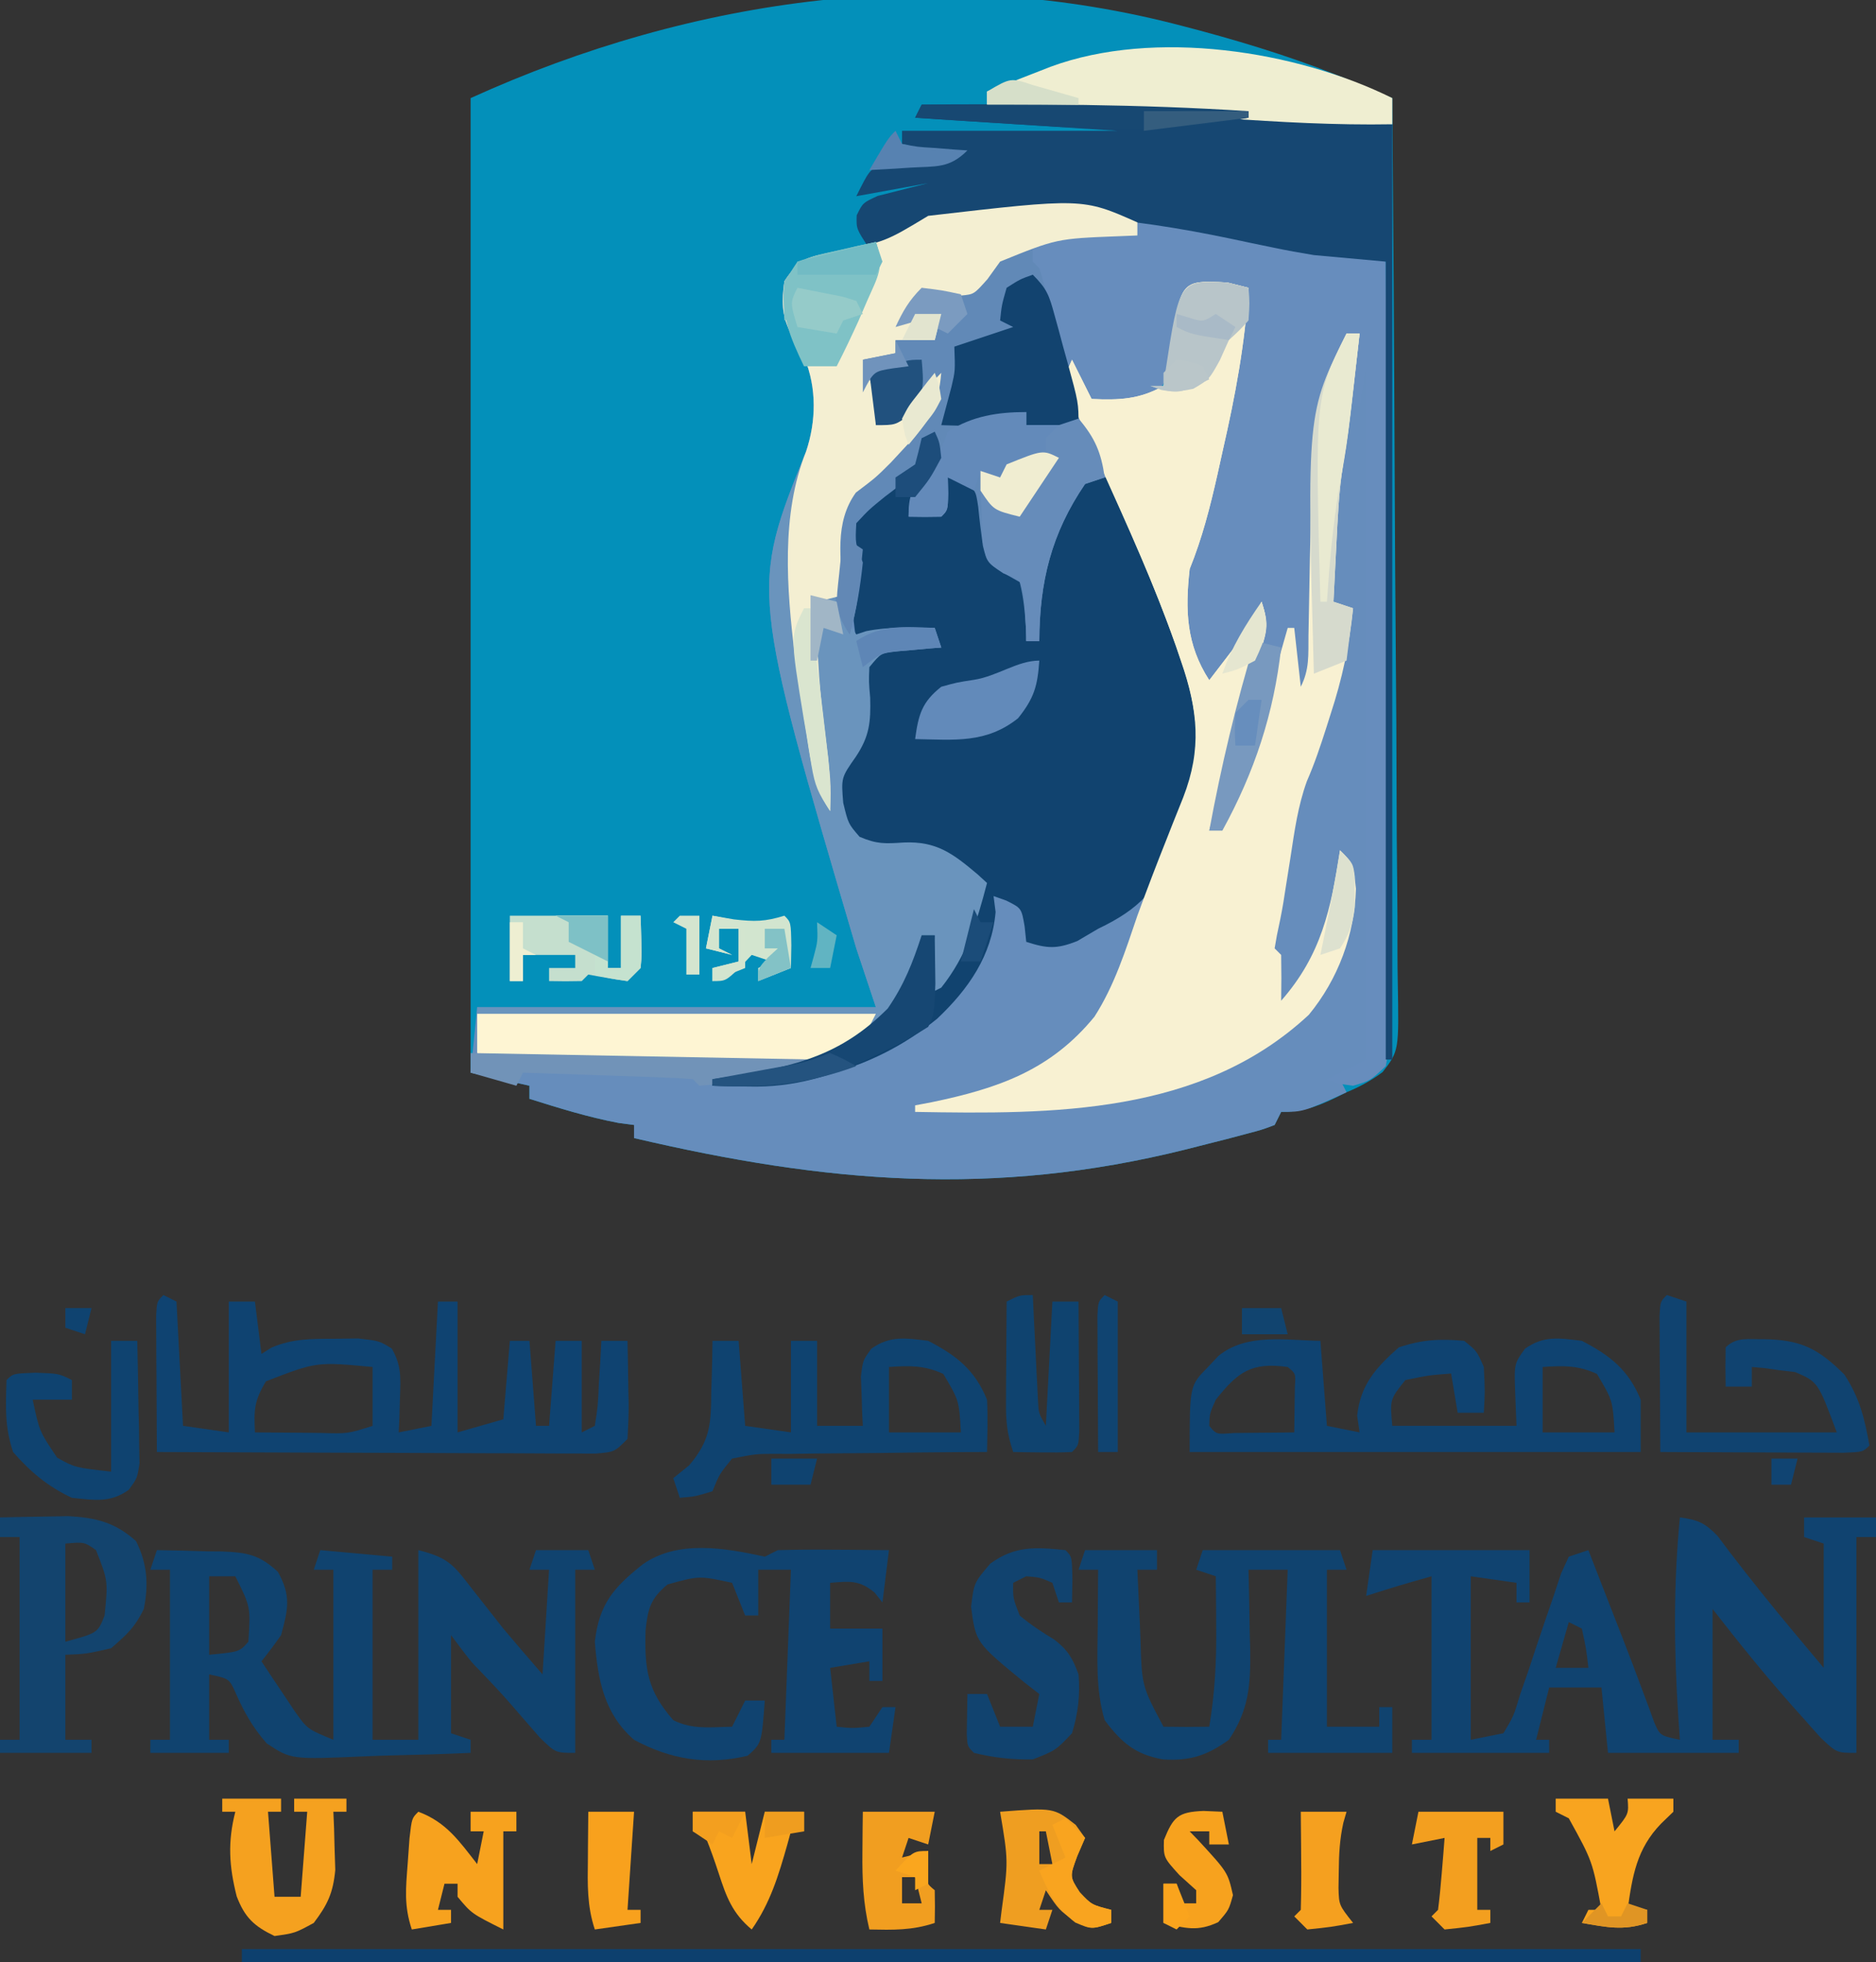 <?xml version="1.0" encoding="UTF-8"?>
<svg version="1.1" xmlns="http://www.w3.org/2000/svg" width="287" height="300">
<rect width="100%" height="100%" fill="#333333" stroke="none"/>
<path d="M0 0 C0.876 0.23 1.751 0.461 2.653 0.698 C10.743 2.88 18.569 5.355 26.298 8.604 C27.904 9.277 27.904 9.277 29.543 9.965 C30.354 10.306 31.165 10.648 32 11 C32.164 30.08 32.287 49.16 32.363 68.24 C32.399 77.1 32.448 85.959 32.528 94.818 C32.598 102.539 32.643 110.26 32.659 117.982 C32.668 122.071 32.689 126.159 32.74 130.248 C32.788 134.097 32.802 137.944 32.792 141.793 C32.794 143.206 32.808 144.618 32.834 146.03 C33.027 156.674 33.027 156.674 30.52 159.911 C28.714 161.244 27.068 162.141 25 163 C24.372 163.31 23.745 163.621 23.098 163.94 C20.257 165.281 18.163 166 15 166 C14.67 166.66 14.34 167.32 14 168 C12.061 168.73 12.061 168.73 9.504 169.402 C8.562 169.652 7.619 169.901 6.649 170.158 C5.121 170.544 5.121 170.544 3.562 170.938 C2.522 171.203 1.481 171.468 0.408 171.741 C-29.051 179.079 -54.633 176.873 -84 170 C-84 169.34 -84 168.68 -84 168 C-85.176 167.845 -85.176 167.845 -86.375 167.688 C-91.032 166.804 -95.482 165.42 -100 164 C-100 163.34 -100 162.68 -100 162 C-102.97 161.34 -105.94 160.68 -109 160 C-109 110.83 -109 61.66 -109 11 C-74.876 -4.511 -36.674 -9.708 0 0 Z " fill="#0390BA" transform="translate(181,4)"/>
<path d="M0 0 C0 0.66 0 1.32 0 2 C-1.394 2.056 -1.394 2.056 -2.816 2.113 C-12.349 2.485 -12.349 2.485 -21 6 C-21.959 7.33 -21.959 7.33 -22.938 8.688 C-25 11 -25 11 -26.914 11.18 C-27.978 11.122 -27.978 11.122 -29.062 11.062 C-30.362 11.042 -31.661 11.021 -33 11 C-35.053 12.842 -35.053 12.842 -36 15 C-34.02 14.67 -32.04 14.34 -30 14 C-30.33 15.32 -30.66 16.64 -31 18 C-32.98 18 -34.96 18 -37 18 C-37 18.66 -37 19.32 -37 20 C-38.65 20.33 -40.3 20.66 -42 21 C-41.505 22.361 -41.505 22.361 -41 23.75 C-40 27 -40 27 -40 31 C-36.016 28.837 -33.11 26.288 -30 23 C-30.442 28.061 -31.759 30.415 -35.25 34.062 C-36.018 34.878 -36.787 35.694 -37.578 36.535 C-40 39 -40 39 -42.77 41.301 C-45.698 44.845 -45.641 47.737 -45.438 52.125 C-45.432 52.84 -45.426 53.556 -45.42 54.293 C-45.333 58.024 -45.111 59.833 -43 63 C-42.505 62.835 -42.01 62.67 -41.5 62.5 C-37.966 61.793 -34.603 61.94 -31 62 C-30.67 62.99 -30.34 63.98 -30 65 C-30.94 65.073 -30.94 65.073 -31.898 65.148 C-32.716 65.223 -33.533 65.298 -34.375 65.375 C-35.593 65.479 -35.593 65.479 -36.836 65.586 C-39.203 65.829 -39.203 65.829 -41 68 C-41.091 70.207 -41.091 70.207 -40.875 72.688 C-40.773 76.411 -40.991 78.577 -43.062 81.688 C-45.316 84.9 -45.316 84.9 -45 88.75 C-44.227 91.942 -44.227 91.942 -42.5 93.938 C-39.81 95.081 -38.606 95 -35.75 94.812 C-30.704 94.587 -28.199 96.517 -24.434 99.688 C-23.961 100.121 -23.487 100.554 -23 101 C-24.569 107.015 -26.102 112.096 -30 117 C-30.99 117.495 -30.99 117.495 -32 118 C-31.67 115.03 -31.34 112.06 -31 109 C-31.66 109 -32.32 109 -33 109 C-33.083 109.866 -33.165 110.733 -33.25 111.625 C-34.783 118.524 -39.396 123.029 -45 127 C-48.801 129.091 -52.708 130.35 -57 131 C-45.963 130.019 -35.316 125.596 -27.625 117.5 C-24.532 112.741 -22.675 108.67 -22 103 C-19.562 103.688 -19.562 103.688 -17 105 C-16.188 107.625 -16.188 107.625 -16 110 C-9.271 109.013 -4.014 107.83 1 103 C6.467 93.481 10.768 82.148 8.074 71.258 C7.627 69.875 7.163 68.498 6.688 67.125 C6.432 66.37 6.176 65.616 5.913 64.839 C1.708 52.862 -3.731 41.327 -9.01 29.794 C-11.035 25.272 -11.035 25.272 -10.688 22.562 C-10.461 22.047 -10.234 21.531 -10 21 C-9.01 22.98 -8.02 24.96 -7 27 C-2.806 27.195 0.301 27.076 4 25 C4.893 22.537 4.893 22.537 5.062 19.688 C6.191 11.883 6.191 11.883 10 9 C13.75 9.188 13.75 9.188 17 10 C16.488 18.501 14.962 26.584 13.062 34.875 C12.798 36.071 12.533 37.267 12.26 38.5 C11.127 43.527 9.932 48.221 8 53 C7.295 59.293 7.468 64.556 11 70 C11.962 68.753 12.92 67.502 13.875 66.25 C14.409 65.554 14.942 64.858 15.492 64.141 C16.892 62.153 17.979 60.202 19 58 C20.122 61.366 19.875 62.208 18.891 65.5 C18.632 66.383 18.373 67.266 18.106 68.175 C17.823 69.107 17.541 70.04 17.25 71 C16.69 72.9 16.13 74.799 15.57 76.699 C15.299 77.612 15.027 78.525 14.747 79.466 C13.423 83.957 12.208 88.477 11 93 C17.45 86.943 18.732 77.226 21 69 C21.662 66.665 22.331 64.333 23 62 C23.33 62 23.66 62 24 62 C24.495 66.455 24.495 66.455 25 71 C26.342 68.316 26.144 66.203 26.176 63.199 C26.813 27.374 26.813 27.374 32 17 C32.66 17 33.32 17 34 17 C34 18.65 34 20.3 34 22 C34.99 21.505 34.99 21.505 36 21 C36.117 34.899 36.205 48.798 36.259 62.698 C36.285 69.151 36.321 75.605 36.377 82.058 C36.431 88.283 36.461 94.507 36.474 100.732 C36.484 103.11 36.502 105.489 36.529 107.867 C36.565 111.191 36.57 114.513 36.568 117.837 C36.595 119.322 36.595 119.322 36.622 120.836 C36.603 123.329 36.564 125.572 36 128 C33.465 130.135 33.465 130.135 31 131 C31.33 131.66 31.66 132.32 32 133 C25.375 136 25.375 136 22 136 C21.67 136.66 21.34 137.32 21 138 C19.061 138.73 19.061 138.73 16.504 139.402 C15.562 139.652 14.619 139.901 13.649 140.158 C12.121 140.544 12.121 140.544 10.562 140.938 C9.522 141.203 8.481 141.468 7.408 141.741 C-22.051 149.079 -47.633 146.873 -77 140 C-77 139.34 -77 138.68 -77 138 C-78.176 137.845 -78.176 137.845 -79.375 137.688 C-84.032 136.804 -88.482 135.42 -93 134 C-93 133.34 -93 132.68 -93 132 C-95.97 131.34 -98.94 130.68 -102 130 C-101.67 126.7 -101.34 123.4 -101 120 C-80.87 120 -60.74 120 -40 120 C-40.99 117.03 -41.98 114.06 -43 111 C-59.184 56.107 -59.184 56.107 -50.684 35.039 C-49.131 30.408 -49.042 25.336 -50.902 20.801 C-51.618 19.463 -52.351 18.135 -53.102 16.816 C-54.436 14.119 -54.41 11.94 -54 9 C-51.539 5.308 -50.529 5.389 -46.312 4.5 C-38.595 2.981 -38.595 2.981 -32 -1 C-8.389 -3.728 -8.389 -3.728 0 0 Z " fill="#668DBC" transform="translate(174,34)"/>
<path d="M0 0 C8.845 0.606 17.449 2.334 26.125 4.062 C27.573 4.347 29.021 4.632 30.469 4.916 C33.98 5.606 37.49 6.301 41 7 C41.117 22.985 41.205 38.971 41.259 54.956 C41.285 62.378 41.32 69.8 41.377 77.222 C41.427 83.691 41.459 90.158 41.47 96.627 C41.477 100.053 41.492 103.478 41.529 106.904 C41.569 110.725 41.57 114.547 41.568 118.368 C41.586 119.508 41.604 120.647 41.622 121.821 C41.603 124.638 41.557 127.238 41 130 C38.609 132.247 38.609 132.247 36 133 C33.688 132.688 33.688 132.688 32 132 C33.98 131.01 35.96 130.02 38 129 C38 94.02 38 59.04 38 23 C37.67 24.98 37.34 26.96 37 29 C36.67 29 36.34 29 36 29 C35.857 21.571 35.857 21.571 37 18 C36.34 18 35.68 18 35 18 C34.914 18.59 34.829 19.18 34.74 19.788 C34.351 22.463 33.957 25.138 33.562 27.812 C33.36 29.206 33.36 29.206 33.154 30.627 C32.956 31.966 32.956 31.966 32.754 33.332 C32.633 34.154 32.513 34.976 32.389 35.823 C32 38 32 38 31 41 C30.884 43.175 30.821 45.353 30.789 47.531 C30.761 48.816 30.732 50.102 30.703 51.426 C30.662 53.467 30.625 55.507 30.599 57.548 C30.571 59.522 30.524 61.495 30.477 63.469 C30.457 64.649 30.437 65.829 30.417 67.045 C30 70 30 70 27 73 C26.505 68.545 26.505 68.545 26 64 C25.762 65.164 25.762 65.164 25.52 66.352 C21.248 86.128 21.248 86.128 16 94 C15.34 94 14.68 94 14 94 C15.955 83.078 18.72 72.593 22 62 C18.997 65.003 16.524 68.592 14 72 C11.384 67.677 9.837 65.077 9.75 60 C9.724 59.113 9.698 58.226 9.672 57.312 C10.044 53.551 11.045 50.291 12.18 46.699 C13.544 42.209 14.541 37.641 15.562 33.062 C15.771 32.15 15.979 31.238 16.193 30.299 C17.637 23.895 18.872 17.467 20 11 C16.626 10.666 16.626 10.666 13 11 C10.16 13.881 9.44 16.672 8.625 20.562 C7.298 25.718 7.298 25.718 4.688 28.188 C1.556 29.134 -0.748 29.424 -4 29 C-5.68 27.477 -5.68 27.477 -7 26 C-6.51 27.078 -6.51 27.078 -6.01 28.177 C15.918 76.525 15.918 76.525 9.5 93.625 C9.185 94.553 8.871 95.481 8.547 96.438 C6.078 103.067 3.336 105.963 -3 109 C-4.052 109.619 -5.104 110.237 -6.188 110.875 C-9.34 112.136 -10.813 112.031 -14 111 C-14.082 110.216 -14.165 109.433 -14.25 108.625 C-14.728 105.853 -14.728 105.853 -17.062 104.688 C-17.702 104.461 -18.341 104.234 -19 104 C-18.845 105.207 -18.845 105.207 -18.688 106.438 C-19.272 113.103 -22.824 118.216 -27.625 122.75 C-37.757 131.005 -49.265 133.376 -62 133 C-62 132.67 -62 132.34 -62 132 C-60.938 131.841 -59.876 131.683 -58.781 131.52 C-49.107 129.968 -42.285 128.285 -35.188 121.188 C-32.664 117.511 -31.384 114.225 -30 110 C-29.34 110 -28.68 110 -28 110 C-28 112.64 -28 115.28 -28 118 C-24.192 113.01 -22.577 108.044 -21 102 C-24.98 98.613 -27.302 96.643 -32.625 96.938 C-35.97 97.12 -36.889 97.058 -40 95.438 C-42.687 92.163 -43.072 90.23 -43 86 C-42.006 84.301 -41.006 82.603 -39.914 80.965 C-38.428 77.771 -38.858 74.68 -39.152 71.234 C-39 69 -39 69 -37.797 67.215 C-35.484 65.651 -34.079 65.692 -31.312 65.812 C-30.1 65.853 -30.1 65.853 -28.863 65.895 C-28.248 65.929 -27.634 65.964 -27 66 C-27.33 65.34 -27.66 64.68 -28 64 C-34.084 63.802 -34.084 63.802 -40 65 C-43.499 61.417 -43.517 57.821 -43.5 53.062 C-43.528 52.359 -43.557 51.656 -43.586 50.932 C-43.6 47.101 -43.239 45.288 -40.77 42.316 C-39.856 41.552 -38.942 40.788 -38 40 C-36.381 38.306 -34.776 36.598 -33.188 34.875 C-32.397 34.027 -31.607 33.179 -30.793 32.305 C-28.693 30.092 -28.693 30.092 -29 27 C-29.763 27.825 -30.526 28.65 -31.312 29.5 C-34 32 -34 32 -37 32 C-38.604 28.492 -39.22 25.856 -39 22 C-37.35 21.67 -35.7 21.34 -34 21 C-34 20.34 -34 19.68 -34 19 C-32.02 19 -30.04 19 -28 19 C-27.67 17.68 -27.34 16.36 -27 15 C-29.31 15.66 -31.62 16.32 -34 17 C-32.848 14.532 -31.952 12.952 -30 11 C-28.742 11.082 -27.484 11.165 -26.188 11.25 C-24.036 11.388 -24.036 11.388 -22 11 C-19.327 8.158 -19.327 8.158 -17 5 C-12.47 2.998 -8.538 2.782 -3.625 2.875 C-2.38 2.893 -1.135 2.911 0.148 2.93 C1.56 2.964 1.56 2.964 3 3 C3 2.34 3 1.68 3 1 C2.01 0.67 1.02 0.34 0 0 Z " fill="#678DBD" transform="translate(171,33)"/>
<path d="M0 0 C0.75 1.625 0.75 1.625 1 4 C-0.875 7.125 -0.875 7.125 -3 10 C-3.33 10.66 -3.66 11.32 -4 12 C-2.35 12 -0.7 12 1 12 C1.33 10.35 1.66 8.7 2 7 C3.875 7.25 3.875 7.25 6 8 C7.96 10.578 8.094 12.937 8.312 16.062 C8.653 18.012 8.653 18.012 9 20 C9.846 20.474 10.691 20.949 11.562 21.438 C12.367 21.953 13.171 22.469 14 23 C14.459 26.036 14.288 28.951 14 32 C14.66 32 15.32 32 16 32 C15.919 31.285 15.838 30.569 15.754 29.832 C15.153 20.346 18.048 14.832 23 7 C24.32 7 25.64 7 27 7 C31.233 16.088 35.268 25.189 38.5 34.688 C38.755 35.416 39.01 36.145 39.272 36.896 C42.162 45.672 40.678 52.158 37.5 60.625 C37.028 62.017 37.028 62.017 36.547 63.438 C34.078 70.067 31.336 72.963 25 76 C23.948 76.619 22.896 77.237 21.812 77.875 C18.66 79.136 17.187 79.031 14 78 C13.918 77.216 13.835 76.433 13.75 75.625 C13.272 72.853 13.272 72.853 10.938 71.688 C10.298 71.461 9.659 71.234 9 71 C9.155 72.207 9.155 72.207 9.312 73.438 C8.728 80.103 5.176 85.216 0.375 89.75 C-9.757 98.005 -21.265 100.376 -34 100 C-34 99.67 -34 99.34 -34 99 C-32.938 98.841 -31.876 98.683 -30.781 98.52 C-21.107 96.968 -14.285 95.285 -7.188 88.188 C-4.664 84.511 -3.384 81.225 -2 77 C-1.34 77 -0.68 77 0 77 C0 79.64 0 82.28 0 85 C3.808 80.01 5.423 75.044 7 69 C3.02 65.613 0.698 63.643 -4.625 63.938 C-7.97 64.12 -8.889 64.058 -12 62.438 C-14.687 59.163 -15.072 57.23 -15 53 C-14.006 51.301 -13.006 49.603 -11.914 47.965 C-10.428 44.771 -10.858 41.68 -11.152 38.234 C-11 36 -11 36 -9.797 34.215 C-7.484 32.651 -6.079 32.692 -3.312 32.812 C-2.1 32.853 -2.1 32.853 -0.863 32.895 C-0.248 32.929 0.366 32.964 1 33 C0.67 32.34 0.34 31.68 0 31 C-1.856 30.969 -1.856 30.969 -3.75 30.938 C-4.794 30.92 -4.794 30.92 -5.859 30.902 C-8.033 31.002 -9.913 31.403 -12 32 C-12.702 27.042 -13.126 22.925 -12 18 C-12.222 17.37 -12.443 16.739 -12.672 16.09 C-13 14 -13 14 -11.672 12.148 C-11.038 11.563 -10.403 10.978 -9.75 10.375 C-9.126 9.785 -8.502 9.194 -7.859 8.586 C-6 7 -6 7 -3 5 C-2.638 3.674 -2.303 2.341 -2 1 C-1.34 0.67 -0.68 0.34 0 0 Z " fill="#11436F" transform="translate(143,66)"/>
<path d="M0 0 C1.073 0.268 2.145 0.536 3.25 0.812 C2.738 9.314 1.212 17.396 -0.688 25.688 C-0.952 26.884 -1.217 28.08 -1.49 29.312 C-2.623 34.34 -3.818 39.033 -5.75 43.812 C-6.455 50.106 -6.282 55.368 -2.75 60.812 C-1.788 59.566 -0.83 58.315 0.125 57.062 C0.659 56.366 1.192 55.67 1.742 54.953 C3.142 52.965 4.229 51.014 5.25 48.812 C6.372 52.178 6.125 53.02 5.141 56.312 C4.882 57.195 4.623 58.078 4.356 58.988 C4.073 59.92 3.791 60.852 3.5 61.812 C2.94 63.712 2.38 65.612 1.82 67.512 C1.549 68.425 1.277 69.338 0.997 70.279 C-0.327 74.769 -1.542 79.289 -2.75 83.812 C3.7 77.756 4.982 68.038 7.25 59.812 C7.912 57.478 8.581 55.145 9.25 52.812 C9.58 52.812 9.91 52.812 10.25 52.812 C10.745 57.267 10.745 57.267 11.25 61.812 C12.592 59.129 12.394 57.016 12.426 54.012 C13.063 18.187 13.063 18.187 18.25 7.812 C18.91 7.812 19.57 7.812 20.25 7.812 C19.939 10.521 19.627 13.229 19.312 15.938 C19.225 16.698 19.138 17.459 19.049 18.242 C18.676 21.442 18.286 24.609 17.719 27.781 C17.081 31.906 16.89 36.021 16.688 40.188 C16.623 41.435 16.623 41.435 16.557 42.707 C16.451 44.742 16.35 46.777 16.25 48.812 C17.735 49.307 17.735 49.307 19.25 49.812 C18.684 55.492 17.59 60.586 15.812 66 C15.595 66.685 15.378 67.37 15.154 68.076 C14.266 70.849 13.356 73.57 12.188 76.238 C10.814 80.009 10.294 83.856 9.688 87.812 C9.437 89.396 9.186 90.979 8.934 92.562 C8.819 93.3 8.704 94.037 8.585 94.797 C8.306 96.478 7.96 98.147 7.598 99.812 C7.483 100.472 7.368 101.132 7.25 101.812 C7.58 102.142 7.91 102.472 8.25 102.812 C8.291 105.145 8.292 107.48 8.25 109.812 C14.4 102.814 15.87 95.789 17.25 86.812 C19.25 88.812 19.25 88.812 19.688 92.688 C19.494 99.727 16.963 106.51 12.488 111.957 C-3.992 127.301 -26.709 127.181 -47.75 126.812 C-47.75 126.483 -47.75 126.153 -47.75 125.812 C-46.916 125.654 -46.082 125.495 -45.223 125.332 C-35.068 123.227 -27.028 120.457 -20.312 112.25 C-17.25 107.472 -15.572 102.155 -13.75 96.812 C-12.277 92.776 -10.739 88.768 -9.145 84.777 C-8.753 83.781 -8.753 83.781 -8.354 82.764 C-7.823 81.414 -7.284 80.067 -6.736 78.725 C-3.871 71.334 -4.481 65.388 -7.062 57.938 C-7.318 57.183 -7.574 56.428 -7.837 55.651 C-12.042 43.675 -17.481 32.14 -22.76 20.607 C-24.785 16.084 -24.785 16.084 -24.438 13.375 C-24.211 12.859 -23.984 12.344 -23.75 11.812 C-22.76 13.793 -21.77 15.773 -20.75 17.812 C-16.556 18.008 -13.449 17.888 -9.75 15.812 C-8.857 13.35 -8.857 13.35 -8.688 10.5 C-7.118 -0.356 -7.118 -0.356 0 0 Z " fill="#F8F1D2" transform="translate(187.75,43.188)"/>
<path d="M0 0 C0 0.66 0 1.32 0 2 C-1.394 2.056 -1.394 2.056 -2.816 2.113 C-12.349 2.485 -12.349 2.485 -21 6 C-21.959 7.33 -21.959 7.33 -22.938 8.688 C-25 11 -25 11 -26.914 11.18 C-27.978 11.122 -27.978 11.122 -29.062 11.062 C-30.362 11.042 -31.661 11.021 -33 11 C-35.053 12.842 -35.053 12.842 -36 15 C-34.02 14.67 -32.04 14.34 -30 14 C-30.33 15.32 -30.66 16.64 -31 18 C-32.98 18 -34.96 18 -37 18 C-37 18.66 -37 19.32 -37 20 C-38.65 20.33 -40.3 20.66 -42 21 C-41.505 22.361 -41.505 22.361 -41 23.75 C-40 27 -40 27 -40 31 C-36.016 28.837 -33.11 26.288 -30 23 C-30.442 28.061 -31.759 30.415 -35.25 34.062 C-36.018 34.878 -36.787 35.694 -37.578 36.535 C-40 39 -40 39 -42.77 41.301 C-45.698 44.845 -45.641 47.737 -45.438 52.125 C-45.432 52.84 -45.426 53.556 -45.42 54.293 C-45.333 58.024 -45.111 59.833 -43 63 C-42.505 62.835 -42.01 62.67 -41.5 62.5 C-37.966 61.793 -34.603 61.94 -31 62 C-30.67 62.99 -30.34 63.98 -30 65 C-30.94 65.073 -30.94 65.073 -31.898 65.148 C-32.716 65.223 -33.533 65.298 -34.375 65.375 C-35.593 65.479 -35.593 65.479 -36.836 65.586 C-39.203 65.829 -39.203 65.829 -41 68 C-41.091 70.207 -41.091 70.207 -40.875 72.688 C-40.773 76.411 -40.991 78.577 -43.062 81.688 C-45.316 84.9 -45.316 84.9 -45 88.75 C-44.227 91.942 -44.227 91.942 -42.5 93.938 C-39.81 95.081 -38.606 95 -35.75 94.812 C-30.704 94.587 -28.199 96.517 -24.434 99.688 C-23.961 100.121 -23.487 100.554 -23 101 C-24.569 107.015 -26.102 112.096 -30 117 C-30.99 117.495 -30.99 117.495 -32 118 C-31.67 115.03 -31.34 112.06 -31 109 C-31.66 109 -32.32 109 -33 109 C-33.083 109.866 -33.165 110.733 -33.25 111.625 C-34.804 118.616 -39.487 122.831 -45 127 C-47.521 128.26 -49.256 128.127 -52.076 128.129 C-53.134 128.133 -54.192 128.136 -55.282 128.139 C-57 128.136 -57 128.136 -58.754 128.133 C-60.511 128.134 -60.511 128.134 -62.303 128.136 C-64.782 128.136 -67.261 128.135 -69.74 128.13 C-73.55 128.125 -77.36 128.13 -81.17 128.137 C-83.573 128.136 -85.976 128.135 -88.379 128.133 C-90.101 128.136 -90.101 128.136 -91.857 128.139 C-92.912 128.136 -93.966 128.133 -95.053 128.129 C-95.986 128.129 -96.92 128.128 -97.881 128.127 C-100 128 -100 128 -101 127 C-101 124.69 -101 122.38 -101 120 C-80.87 120 -60.74 120 -40 120 C-40.99 117.03 -41.98 114.06 -43 111 C-59.184 56.107 -59.184 56.107 -50.684 35.039 C-49.131 30.408 -49.042 25.336 -50.902 20.801 C-51.618 19.463 -52.351 18.135 -53.102 16.816 C-54.436 14.119 -54.41 11.94 -54 9 C-51.539 5.308 -50.529 5.389 -46.312 4.5 C-38.595 2.981 -38.595 2.981 -32 -1 C-8.389 -3.728 -8.389 -3.728 0 0 Z " fill="#6A94BD" transform="translate(174,34)"/>
<path d="M0 0 C24.169 -0.339 47.92 0.811 72 3 C72 50.19 72 97.38 72 146 C71.67 146 71.34 146 71 146 C71 105.74 71 65.48 71 24 C67.37 23.67 63.74 23.34 60 23 C57.905 22.659 55.815 22.281 53.738 21.844 C52.682 21.626 51.626 21.408 50.537 21.184 C49.473 20.958 48.409 20.732 47.312 20.5 C31.845 17.256 16.794 15.694 1 18 C0.34 18.66 -0.32 19.32 -1 20 C-3.318 20.719 -5.651 21.391 -8 22 C-10 19 -10 19 -9.941 16.922 C-9 15 -9 15 -6.715 13.953 C-4.143 13.302 -1.572 12.651 1 12 C-2.63 12.66 -6.26 13.32 -10 14 C-8 10 -8 10 -6 9 C-4.129 8.772 -2.253 8.59 -0.375 8.438 C0.628 8.354 1.631 8.27 2.664 8.184 C3.435 8.123 4.206 8.062 5 8 C2.36 7.34 -0.28 6.68 -3 6 C-3 5.34 -3 4.68 -3 4 C7.89 4 18.78 4 30 4 C19.77 3.34 9.54 2.68 -1 2 C-0.67 1.34 -0.34 0.68 0 0 Z " fill="#164772" transform="translate(141,16)"/>
<path d="M0 0 C2.745 0.357 3.844 0.838 5.789 2.863 C6.395 3.672 7.001 4.48 7.625 5.312 C10.833 9.495 14.112 13.588 17.5 17.625 C18.985 19.399 20.47 21.172 22 23 C22 16.73 22 10.46 22 4 C21.01 3.67 20.02 3.34 19 3 C19 2.01 19 1.02 19 0 C22.63 0 26.26 0 30 0 C30 0.99 30 1.98 30 3 C29.01 3 28.02 3 27 3 C27 13.89 27 24.78 27 36 C24 36 24 36 21.582 33.727 C20.65 32.701 19.727 31.667 18.812 30.625 C18.089 29.818 18.089 29.818 17.35 28.995 C13.04 24.148 8.987 19.116 5 14 C5 20.6 5 27.2 5 34 C6.32 34 7.64 34 9 34 C9 34.66 9 35.32 9 36 C2.4 36 -4.2 36 -11 36 C-11.33 32.7 -11.66 29.4 -12 26 C-14.64 26 -17.28 26 -20 26 C-20.66 28.64 -21.32 31.28 -22 34 C-21.34 34 -20.68 34 -20 34 C-20 34.66 -20 35.32 -20 36 C-26.93 36 -33.86 36 -41 36 C-41 35.34 -41 34.68 -41 34 C-40.01 34 -39.02 34 -38 34 C-38 25.75 -38 17.5 -38 9 C-43.022 10.428 -43.022 10.428 -48 12 C-47.67 9.69 -47.34 7.38 -47 5 C-39.08 5 -31.16 5 -23 5 C-23 7.64 -23 10.28 -23 13 C-23.66 13 -24.32 13 -25 13 C-25 12.01 -25 11.02 -25 10 C-27.31 9.67 -29.62 9.34 -32 9 C-32 17.25 -32 25.5 -32 34 C-29.525 33.505 -29.525 33.505 -27 33 C-25.427 30.37 -25.427 30.37 -24.43 27.031 C-24.008 25.821 -23.587 24.61 -23.152 23.363 C-22.725 22.076 -22.299 20.788 -21.875 19.5 C-21.033 16.984 -20.173 14.476 -19.305 11.969 C-18.748 10.289 -18.748 10.289 -18.179 8.576 C-17.79 7.726 -17.401 6.876 -17 6 C-16.01 5.67 -15.02 5.34 -14 5 C-13.312 6.775 -13.312 6.775 -12.609 8.586 C-11.349 11.837 -10.082 15.085 -8.812 18.332 C-7.767 21.01 -6.745 23.69 -5.75 26.387 C-5.255 27.711 -5.255 27.711 -4.75 29.062 C-4.477 29.817 -4.203 30.571 -3.922 31.348 C-3.042 33.361 -3.042 33.361 0 34 C-0.084 32.802 -0.168 31.605 -0.254 30.371 C-0.915 20.117 -0.994 10.234 0 0 Z M-17 16 C-17.66 18.31 -18.32 20.62 -19 23 C-17.35 23 -15.7 23 -14 23 C-14.342 20.029 -14.342 20.029 -15 17 C-15.66 16.67 -16.32 16.34 -17 16 Z " fill="#104370" transform="translate(257,232)"/>
<path d="M0 0 C1.32 0 2.64 0 4 0 C4 0.66 4 1.32 4 2 C4.33 2.33 4.66 2.66 5 3 C5.458 4.46 5.874 5.933 6.27 7.41 C6.644 8.772 6.644 8.772 7.025 10.162 C7.542 12.067 8.056 13.974 8.564 15.881 C9.788 20.31 11.077 24.41 13.199 28.496 C15 32 15 32 15 35 C14.01 35.33 13.02 35.66 12 36 C6.844 43.555 5.032 50.958 5 60 C4.34 60 3.68 60 3 60 C2.986 59.385 2.972 58.77 2.957 58.137 C2.811 55.668 2.607 53.399 2 51 C1.196 50.546 0.391 50.093 -0.438 49.625 C-3 48 -3 48 -3.633 45.457 C-3.915 43.476 -4.155 41.488 -4.348 39.496 C-4.743 36.838 -4.743 36.838 -7.059 35.66 C-8.02 35.333 -8.02 35.333 -9 35 C-8.979 35.804 -8.959 36.609 -8.938 37.438 C-9 40 -9 40 -10 41 C-11.666 41.041 -13.334 41.043 -15 41 C-15 37.004 -13.183 35.274 -11 32 C-11 31.01 -11 30.02 -11 29 C-11.66 29 -12.32 29 -13 29 C-13.07 29.744 -13.139 30.488 -13.211 31.254 C-14.225 34.781 -15.731 35.747 -18.625 37.938 C-21.077 39.928 -21.077 39.928 -23 42 C-23.164 45.096 -23.164 45.096 -22 48 C-22.388 51.753 -22.983 55.367 -24 59 C-26.458 55.313 -26.403 52.398 -26.438 48.125 C-26.47 47.417 -26.503 46.71 -26.537 45.98 C-26.577 42.128 -26.255 40.308 -23.773 37.312 C-22.858 36.549 -21.943 35.786 -21 35 C-19.381 33.306 -17.776 31.598 -16.188 29.875 C-15.397 29.027 -14.607 28.179 -13.793 27.305 C-11.693 25.092 -11.693 25.092 -12 22 C-13.145 23.238 -13.145 23.238 -14.312 24.5 C-17 27 -17 27 -20 27 C-21.604 23.492 -22.22 20.856 -22 17 C-20.35 16.67 -18.7 16.34 -17 16 C-17 15.34 -17 14.68 -17 14 C-15.02 14 -13.04 14 -11 14 C-10.67 12.68 -10.34 11.36 -10 10 C-12.31 10.66 -14.62 11.32 -17 12 C-15.848 9.532 -14.952 7.952 -13 6 C-11.742 6.082 -10.484 6.165 -9.188 6.25 C-6.033 6.381 -6.033 6.381 -3.504 4.672 C-3.09 4.12 -2.676 3.568 -2.25 3 C-1.508 2.01 -0.765 1.02 0 0 Z " fill="#6189B7" transform="translate(154,38)"/>
<path d="M0 0 C2.587 0.033 5.165 0.1 7.75 0.188 C8.48 0.193 9.209 0.199 9.961 0.205 C13.813 0.363 15.651 0.677 18.52 3.328 C20.552 6.996 20.088 9.012 19 13 C18.041 14.363 17.047 15.703 16 17 C17.072 18.632 18.158 20.256 19.25 21.875 C19.853 22.78 20.457 23.685 21.078 24.617 C23.012 27.352 23.012 27.352 27 29 C27 20.42 27 11.84 27 3 C26.01 3 25.02 3 24 3 C24.33 2.01 24.66 1.02 25 0 C30.445 0.495 30.445 0.495 36 1 C36 1.66 36 2.32 36 3 C35.01 3 34.02 3 33 3 C33 11.58 33 20.16 33 29 C35.31 29 37.62 29 40 29 C40 19.43 40 9.86 40 0 C44.745 1.186 45.446 2.353 48.375 6.125 C49.545 7.608 49.545 7.608 50.738 9.121 C51.858 10.546 51.858 10.546 53 12 C54.977 14.355 56.986 16.677 59 19 C59.33 13.72 59.66 8.44 60 3 C59.01 3 58.02 3 57 3 C57.33 2.01 57.66 1.02 58 0 C60.64 0 63.28 0 66 0 C66.495 1.485 66.495 1.485 67 3 C66.01 3 65.02 3 64 3 C64 12.24 64 21.48 64 31 C61 31 61 31 58.625 28.699 C57.326 27.208 57.326 27.208 56 25.688 C52.772 21.961 52.772 21.961 49.375 18.395 C48 17 48 17 45 13 C45 17.95 45 22.9 45 28 C45.99 28.33 46.98 28.66 48 29 C48 29.66 48 30.32 48 31 C43.98 31.174 39.962 31.3 35.939 31.385 C34.574 31.42 33.208 31.467 31.843 31.528 C20.546 32.019 20.546 32.019 16.802 29.551 C14.68 27.136 13.335 24.766 12.05 21.83 C11.071 19.654 11.071 19.654 8 19 C8 22.3 8 25.6 8 29 C8.99 29 9.98 29 11 29 C11 29.66 11 30.32 11 31 C7.04 31 3.08 31 -1 31 C-1 30.34 -1 29.68 -1 29 C-0.01 29 0.98 29 2 29 C2 20.42 2 11.84 2 3 C1.01 3 0.02 3 -1 3 C-0.67 2.01 -0.34 1.02 0 0 Z M8 4 C8 7.96 8 11.92 8 16 C12.63 15.555 12.63 15.555 14 14 C14.339 8.673 14.339 8.673 12 4 C10.68 4 9.36 4 8 4 Z " fill="#10436F" transform="translate(24,237)"/>
<path d="M0 0 C0 0.66 0 1.32 0 2 C-1.394 2.056 -1.394 2.056 -2.816 2.113 C-12.349 2.485 -12.349 2.485 -21 6 C-21.639 6.887 -22.279 7.774 -22.938 8.688 C-25 11 -25 11 -26.914 11.18 C-27.978 11.122 -27.978 11.122 -29.062 11.062 C-30.362 11.042 -31.661 11.021 -33 11 C-35.053 12.842 -35.053 12.842 -36 15 C-34.02 14.67 -32.04 14.34 -30 14 C-30.33 15.32 -30.66 16.64 -31 18 C-32.98 18 -34.96 18 -37 18 C-37 18.66 -37 19.32 -37 20 C-38.65 20.33 -40.3 20.66 -42 21 C-41.67 21.907 -41.34 22.815 -41 23.75 C-40 27 -40 27 -40 31 C-36.016 28.837 -33.11 26.288 -30 23 C-30.442 28.061 -31.759 30.415 -35.25 34.062 C-36.058 34.934 -36.866 35.805 -37.699 36.703 C-40 39 -40 39 -43.062 41.312 C-46.397 45.937 -45.363 51.492 -45 57 C-46.98 57.495 -46.98 57.495 -49 58 C-49.099 64.185 -48.769 70.117 -48 76.25 C-46.857 85.545 -46.857 85.545 -47 90 C-49.475 86.287 -49.899 82.754 -50.562 78.438 C-50.692 77.619 -50.821 76.801 -50.954 75.957 C-51.314 73.64 -51.661 71.321 -52 69 C-52.137 68.072 -52.273 67.144 -52.414 66.188 C-53.648 56.038 -54.549 44.619 -50.684 35.039 C-49.131 30.408 -49.042 25.336 -50.902 20.801 C-51.618 19.463 -52.351 18.135 -53.102 16.816 C-54.436 14.119 -54.41 11.94 -54 9 C-51.539 5.308 -50.529 5.389 -46.312 4.5 C-38.595 2.981 -38.595 2.981 -32 -1 C-8.389 -3.728 -8.389 -3.728 0 0 Z " fill="#F4EFD2" transform="translate(174,34)"/>
<path d="M0 0 C1.609 0.402 1.609 0.402 3.25 0.812 C2.738 9.314 1.212 17.396 -0.688 25.688 C-0.952 26.884 -1.217 28.08 -1.49 29.312 C-2.623 34.34 -3.818 39.033 -5.75 43.812 C-6.455 50.106 -6.282 55.368 -2.75 60.812 C-1.788 59.566 -0.83 58.315 0.125 57.062 C0.659 56.366 1.192 55.67 1.742 54.953 C3.142 52.965 4.229 51.014 5.25 48.812 C6.45 52.412 5.938 53.574 4.816 57.137 C4.497 58.165 4.178 59.193 3.85 60.252 C3.507 61.324 3.165 62.396 2.812 63.5 C2.474 64.583 2.136 65.667 1.787 66.783 C0.949 69.462 0.103 72.138 -0.75 74.812 C-2.07 74.812 -3.39 74.812 -4.75 74.812 C-4.723 74.256 -4.696 73.699 -4.669 73.125 C-4.516 67.549 -5.203 63.051 -7.062 57.812 C-7.318 57.067 -7.574 56.322 -7.837 55.553 C-11.133 46.272 -15.22 37.306 -19.262 28.332 C-19.908 26.898 -19.908 26.898 -20.567 25.434 C-21.294 23.823 -22.024 22.214 -22.76 20.607 C-24.785 16.084 -24.785 16.084 -24.438 13.375 C-24.211 12.859 -23.984 12.344 -23.75 11.812 C-22.76 13.793 -21.77 15.773 -20.75 17.812 C-16.556 18.008 -13.449 17.888 -9.75 15.812 C-8.857 13.35 -8.857 13.35 -8.688 10.5 C-7.118 -0.356 -7.118 -0.356 0 0 Z " fill="#F8F1D2" transform="translate(187.75,43.188)"/>
<path d="M0 0 C0.66 0.33 1.32 0.66 2 1 C2.33 7.27 2.66 13.54 3 20 C5.31 20.33 7.62 20.66 10 21 C10 14.4 10 7.8 10 1 C11.32 1 12.64 1 14 1 C14.33 3.64 14.66 6.28 15 9 C15.514 8.676 16.029 8.353 16.559 8.02 C19.808 6.662 22.55 6.699 26.062 6.688 C27.905 6.662 27.905 6.662 29.785 6.637 C33 7 33 7 34.922 8.164 C36.44 10.749 36.292 12.715 36.188 15.688 C36.147 17.178 36.147 17.178 36.105 18.699 C36.071 19.458 36.036 20.218 36 21 C37.65 20.67 39.3 20.34 41 20 C41.33 13.73 41.66 7.46 42 1 C42.99 1 43.98 1 45 1 C45 7.6 45 14.2 45 21 C47.31 20.34 49.62 19.68 52 19 C52.33 15.04 52.66 11.08 53 7 C53.99 7 54.98 7 56 7 C56.495 13.435 56.495 13.435 57 20 C57.66 20 58.32 20 59 20 C59.495 13.565 59.495 13.565 60 7 C61.32 7 62.64 7 64 7 C64 11.62 64 16.24 64 21 C64.99 20.505 64.99 20.505 66 20 C66.47 16.954 66.47 16.954 66.625 13.438 C66.7 12.24 66.775 11.042 66.852 9.809 C66.925 8.418 66.925 8.418 67 7 C68.32 7 69.64 7 71 7 C71.054 9.459 71.094 11.916 71.125 14.375 C71.142 15.074 71.159 15.772 71.176 16.492 C71.193 18.329 71.103 20.166 71 22 C69 24 69 24 66.102 24.241 C64.863 24.236 63.624 24.232 62.347 24.227 C61.664 24.227 60.981 24.228 60.277 24.228 C58.015 24.227 55.754 24.211 53.492 24.195 C51.926 24.192 50.359 24.189 48.793 24.187 C44.666 24.179 40.54 24.159 36.413 24.137 C32.204 24.117 27.995 24.108 23.785 24.098 C15.523 24.076 7.262 24.042 -1 24 C-1.029 20.188 -1.047 16.375 -1.062 12.562 C-1.071 11.474 -1.079 10.385 -1.088 9.264 C-1.091 8.229 -1.094 7.195 -1.098 6.129 C-1.103 5.171 -1.108 4.212 -1.114 3.225 C-1 1 -1 1 0 0 Z M15.688 13.188 C13.855 16.242 13.843 17.547 14 21 C16.625 21.027 19.25 21.047 21.875 21.062 C22.621 21.071 23.368 21.079 24.137 21.088 C28.198 21.207 28.198 21.207 32 20 C32 17.03 32 14.06 32 11 C23.419 10.201 23.419 10.201 15.688 13.188 Z " fill="#0F4371" transform="translate(25,198)"/>
<path d="M0 0 C0.66 -0.33 1.32 -0.66 2 -1 C4.884 -1.072 7.742 -1.093 10.625 -1.062 C11.427 -1.058 12.229 -1.053 13.055 -1.049 C15.036 -1.037 17.018 -1.019 19 -1 C18.67 1.64 18.34 4.28 18 7 C17.412 6.258 17.412 6.258 16.812 5.5 C14.449 3.544 12.986 3.758 10 4 C10 6.31 10 8.62 10 11 C12.64 11 15.28 11 18 11 C18 13.64 18 16.28 18 19 C17.34 19 16.68 19 16 19 C16 18.01 16 17.02 16 16 C13.03 16.495 13.03 16.495 10 17 C10.495 21.455 10.495 21.455 11 26 C13.416 26.25 13.416 26.25 16 26 C16.66 25.01 17.32 24.02 18 23 C18.66 23 19.32 23 20 23 C19.67 25.31 19.34 27.62 19 30 C13.06 30 7.12 30 1 30 C1 29.34 1 28.68 1 28 C1.66 28 2.32 28 3 28 C3.33 19.42 3.66 10.84 4 2 C2.35 2 0.7 2 -1 2 C-1 4.31 -1 6.62 -1 9 C-1.66 9 -2.32 9 -3 9 C-3.66 7.35 -4.32 5.7 -5 4 C-10.028 2.909 -10.028 2.909 -14.875 4.25 C-17.474 6.39 -17.892 7.969 -18.238 11.27 C-18.412 17.228 -17.956 20.462 -14 25 C-11.043 26.478 -8.258 26.06 -5 26 C-4.34 24.68 -3.68 23.36 -3 22 C-2.01 22 -1.02 22 0 22 C-0.485 28.544 -0.485 28.544 -2.625 30.438 C-8.902 31.924 -14.385 31.009 -20 28 C-24.577 24.026 -25.533 18.839 -26 13 C-25.319 7.164 -23.076 4.666 -18.656 1.164 C-13.302 -2.599 -6.104 -1.335 0 0 Z " fill="#104370" transform="translate(117,238)"/>
<path d="M0 0 C3.63 0 7.26 0 11 0 C11 0.99 11 1.98 11 3 C10.01 3 9.02 3 8 3 C8.115 5.709 8.241 8.417 8.375 11.125 C8.406 11.886 8.437 12.646 8.469 13.43 C8.675 20.77 8.675 20.77 12 27 C14.333 27.041 16.667 27.042 19 27 C19.868 21.798 20.125 16.83 20.062 11.562 C20.058 10.831 20.053 10.099 20.049 9.346 C20.037 7.564 20.019 5.782 20 4 C19.01 3.67 18.02 3.34 17 3 C17.33 2.01 17.66 1.02 18 0 C24.93 0 31.86 0 39 0 C39.495 1.485 39.495 1.485 40 3 C39.01 3 38.02 3 37 3 C37 10.92 37 18.84 37 27 C39.64 27 42.28 27 45 27 C45 26.01 45 25.02 45 24 C45.66 24 46.32 24 47 24 C47 26.31 47 28.62 47 31 C40.73 31 34.46 31 28 31 C28 30.34 28 29.68 28 29 C28.66 29 29.32 29 30 29 C30.33 20.42 30.66 11.84 31 3 C29.02 3 27.04 3 25 3 C25.016 3.574 25.031 4.149 25.048 4.741 C25.11 7.369 25.149 9.997 25.188 12.625 C25.213 13.529 25.238 14.432 25.264 15.363 C25.322 20.672 25.053 24.441 22 29 C18.632 31.428 16.021 32.254 11.938 32 C7.711 31.255 5.592 29.456 3 26 C1.604 21.331 1.888 16.513 1.938 11.688 C1.942 10.852 1.947 10.016 1.951 9.154 C1.963 7.103 1.981 5.051 2 3 C1.01 3 0.02 3 -1 3 C-0.67 2.01 -0.34 1.02 0 0 Z " fill="#10436F" transform="translate(166,237)"/>
<path d="M0 0 C0.33 4.29 0.66 8.58 1 13 C3.475 13.495 3.475 13.495 6 14 C5.876 13.154 5.753 12.309 5.625 11.438 C6.141 6.704 8.483 4.106 12 1 C15.58 -0.193 18.243 -0.335 22 0 C23.938 1.562 23.938 1.562 25 4 C25.188 7.75 25.188 7.75 25 11 C23.68 11 22.36 11 21 11 C20.505 8.03 20.505 8.03 20 5 C16.568 5.264 16.568 5.264 13 6 C10.63 8.954 10.63 8.954 11 13 C17.27 13 23.54 13 30 13 C29.938 11.412 29.876 9.824 29.812 8.188 C29.63 3.509 29.63 3.509 31.305 1.203 C34.196 -0.849 36.572 -0.407 40 0 C44.337 2.252 47.134 4.439 49 9 C49 11.64 49 14.28 49 17 C26.23 17 3.46 17 -20 17 C-20 6.847 -20 6.847 -17.188 4 C-16.665 3.443 -16.143 2.886 -15.605 2.312 C-11.262 -1.238 -5.26 -0.062 0 0 Z M-16 9 C-16.952 11.121 -16.952 11.121 -17 13 C-15.914 14.313 -15.914 14.313 -13.277 14.098 C-12.175 14.086 -11.073 14.074 -9.938 14.062 C-8.833 14.053 -7.728 14.044 -6.59 14.035 C-5.735 14.024 -4.881 14.012 -4 14 C-3.973 12.521 -3.954 11.042 -3.938 9.562 C-3.926 8.739 -3.914 7.915 -3.902 7.066 C-3.767 5.008 -3.767 5.008 -5 4 C-10.537 3.245 -12.578 4.698 -16 9 Z M34 4 C34 7.3 34 10.6 34 14 C37.63 14 41.26 14 45 14 C44.728 9.124 44.728 9.124 42.312 5.062 C39.409 3.729 37.159 3.785 34 4 Z " fill="#0F4371" transform="translate(202,205)"/>
<path d="M0 0 C0 1.32 0 2.64 0 4 C-8.685 4.152 -17.276 3.668 -25.938 3.062 C-28.677 2.877 -31.417 2.694 -34.156 2.512 C-35.163 2.444 -35.163 2.444 -36.191 2.376 C-44.788 1.807 -53.393 1.389 -62 1 C-62 0.34 -62 -0.32 -62 -1 C-59.918 -1.815 -57.834 -2.627 -55.75 -3.438 C-54.59 -3.89 -53.43 -4.342 -52.234 -4.809 C-36.431 -10.63 -14.657 -7.273 0 0 Z " fill="#EFEED1" transform="translate(213,15)"/>
<path d="M0 0 C70.62 0 141.24 0 214 0 C214 0.66 214 1.32 214 2 C143.38 2 72.76 2 0 2 C0 1.34 0 0.68 0 0 Z " fill="#0D406E" transform="translate(37,298)"/>
<path d="M0 0 C20.13 0 40.26 0 61 0 C58.887 4.226 58.116 5.07 54 7 C51.393 7.367 51.393 7.367 48.583 7.356 C47.526 7.359 46.468 7.362 45.378 7.366 C44.248 7.353 43.118 7.341 41.953 7.328 C40.786 7.326 39.619 7.324 38.417 7.322 C35.956 7.316 33.495 7.302 31.034 7.281 C27.25 7.25 23.467 7.24 19.684 7.234 C17.294 7.225 14.905 7.215 12.516 7.203 C11.377 7.199 10.239 7.195 9.066 7.19 C8.021 7.181 6.976 7.171 5.899 7.161 C4.975 7.154 4.051 7.147 3.099 7.14 C1 7 1 7 0 6 C0 4.02 0 2.04 0 0 Z " fill="#FEF5D3" transform="translate(73,155)"/>
<path d="M0 0 C1.32 0 2.64 0 4 0 C4.33 4.29 4.66 8.58 5 13 C7.31 13.33 9.62 13.66 12 14 C12 9.38 12 4.76 12 0 C13.32 0 14.64 0 16 0 C16 4.29 16 8.58 16 13 C18.31 13 20.62 13 23 13 C22.965 12.313 22.93 11.626 22.895 10.918 C22.867 10.017 22.84 9.116 22.812 8.188 C22.76 6.848 22.76 6.848 22.707 5.48 C23 3 23 3 24.305 1.203 C27.196 -0.849 29.572 -0.407 33 0 C37.337 2.252 40.134 4.439 42 9 C42.146 11.675 42.049 14.318 42 17 C40.251 17.006 40.251 17.006 38.468 17.012 C34.145 17.034 29.824 17.088 25.502 17.153 C23.631 17.176 21.76 17.19 19.889 17.196 C17.2 17.205 14.513 17.246 11.824 17.293 C10.987 17.289 10.149 17.285 9.286 17.281 C6.647 17.292 6.647 17.292 3 18 C1.053 20.383 1.053 20.383 0 23 C-2.688 23.812 -2.688 23.812 -5 24 C-5.33 23.01 -5.66 22.02 -6 21 C-5.192 20.346 -4.384 19.693 -3.551 19.02 C-0.267 15.132 -0.227 12.61 -0.188 7.688 C-0.162 6.947 -0.137 6.206 -0.111 5.443 C-0.053 3.629 -0.023 1.815 0 0 Z M27 4 C27 7.3 27 10.6 27 14 C30.63 14 34.26 14 38 14 C37.728 9.124 37.728 9.124 35.312 5.062 C32.409 3.729 30.159 3.785 27 4 Z " fill="#0F4370" transform="translate(109,205)"/>
<path d="M0 0 C2.229 -0.054 4.458 -0.093 6.688 -0.125 C8.55 -0.16 8.55 -0.16 10.449 -0.195 C14.709 0.039 17.62 0.763 20.812 3.625 C22.548 7.095 22.754 10.257 22 14 C20.645 16.8 19.454 17.859 17 20 C13.188 20.875 13.188 20.875 10 21 C10 25.29 10 29.58 10 34 C11.32 34 12.64 34 14 34 C14 34.66 14 35.32 14 36 C9.38 36 4.76 36 0 36 C0 35.34 0 34.68 0 34 C0.99 34 1.98 34 3 34 C3 23.77 3 13.54 3 3 C2.01 3 1.02 3 0 3 C0 2.01 0 1.02 0 0 Z M10 4 C10 8.95 10 13.9 10 19 C14.945 17.664 14.945 17.664 16 15 C16.535 9.707 16.535 9.707 14.688 5 C12.897 3.745 12.897 3.745 10 4 Z " fill="#13446E" transform="translate(0,232)"/>
<path d="M0 0 C0.99 0.33 1.98 0.66 3 1 C3 7.6 3 14.2 3 21 C10.59 21 18.18 21 26 21 C23.127 13.288 23.127 13.288 19.641 11.781 C18.852 11.688 18.063 11.596 17.25 11.5 C16.451 11.387 15.652 11.273 14.828 11.156 C14.225 11.105 13.622 11.053 13 11 C13 11.99 13 12.98 13 14 C11.68 14 10.36 14 9 14 C8.957 12 8.959 10 9 8 C10.639 6.361 12.497 6.79 14.75 6.75 C20.469 6.823 23.146 8.146 27.188 12.188 C29.519 15.805 30.225 18.771 31 23 C30 24 30 24 27.041 24.114 C25.747 24.108 24.454 24.103 23.121 24.098 C22.091 24.096 22.091 24.096 21.04 24.093 C18.839 24.088 16.638 24.075 14.438 24.062 C12.949 24.057 11.46 24.053 9.971 24.049 C6.314 24.038 2.657 24.021 -1 24 C-1.029 20.188 -1.047 16.375 -1.062 12.562 C-1.071 11.474 -1.079 10.385 -1.088 9.264 C-1.091 8.229 -1.094 7.195 -1.098 6.129 C-1.103 5.171 -1.108 4.212 -1.114 3.225 C-1 1 -1 1 0 0 Z " fill="#104370" transform="translate(255,198)"/>
<path d="M0 0 C1 1 1 1 1.062 4.562 C1.042 5.697 1.021 6.831 1 8 C0.34 8 -0.32 8 -1 8 C-1.33 7.01 -1.66 6.02 -2 5 C-3.917 4.167 -3.917 4.167 -6 4 C-6.99 4.495 -6.99 4.495 -8 5 C-8.039 7.335 -8.039 7.335 -7 10 C-5.313 11.416 -3.576 12.554 -1.691 13.691 C0.38 15.294 1.104 16.546 2 19 C2.267 22.155 1.931 24.973 1 28 C-1.5 30.625 -1.5 30.625 -5 32 C-8.093 32.056 -10.995 31.74 -14 31 C-15 30 -15 30 -15.098 28.152 C-15.065 26.102 -15.033 24.051 -15 22 C-14.01 22 -13.02 22 -12 22 C-11.34 23.65 -10.68 25.3 -10 27 C-8.35 27 -6.7 27 -5 27 C-4.67 25.35 -4.34 23.7 -4 22 C-5.114 21.134 -5.114 21.134 -6.25 20.25 C-13.717 14.14 -13.717 14.14 -14.438 8.688 C-14 5 -14 5 -11.5 2.062 C-7.714 -0.693 -4.551 -0.463 0 0 Z " fill="#11436F" transform="translate(163,237)"/>
<path d="M0 0 C2.16 2.16 2.5 3.156 3.289 6.027 C3.508 6.819 3.727 7.612 3.953 8.428 C4.175 9.256 4.397 10.084 4.625 10.938 C4.969 12.174 4.969 12.174 5.32 13.436 C7 19.589 7 19.589 7 23 C4.36 23 1.72 23 -1 23 C-1 22.34 -1 21.68 -1 21 C-1.66 21.33 -2.32 21.66 -3 22 C-6.861 23.287 -9.942 23.138 -14 23 C-13.479 21.047 -12.958 19.094 -12.438 17.141 C-11.867 14.711 -11.867 14.711 -12 11 C-9.03 10.01 -6.06 9.02 -3 8 C-3.66 7.67 -4.32 7.34 -5 7 C-4.75 4.625 -4.75 4.625 -4 2 C-1.938 0.688 -1.938 0.688 0 0 Z " fill="#12436F" transform="translate(158,42)"/>
<path d="M0 0 C2.503 2.938 3.469 5.179 4 9 C3.01 9.33 2.02 9.66 1 10 C-4.156 17.555 -5.968 24.958 -6 34 C-6.66 34 -7.32 34 -8 34 C-8.014 33.385 -8.028 32.77 -8.043 32.137 C-8.091 31.328 -8.138 30.52 -8.188 29.688 C-8.222 28.887 -8.257 28.086 -8.293 27.262 C-8.793 24.735 -8.793 24.735 -11.5 23.656 C-14 22 -14 22 -14.707 18.645 C-14.742 17.38 -14.777 16.115 -14.812 14.812 C-14.86 13.54 -14.908 12.268 -14.957 10.957 C-14.978 9.493 -14.978 9.493 -15 8 C-14.01 8.33 -13.02 8.66 -12 9 C-11.67 8.34 -11.34 7.68 -11 7 C-9.021 6.273 -7.02 5.602 -5 5 C-5.33 4.01 -5.66 3.02 -6 2 C-4.02 1.34 -2.04 0.68 0 0 Z " fill="#668CBA" transform="translate(165,64)"/>
<path d="M0 0 C1.32 0 2.64 0 4 0 C4.087 3.437 4.14 6.874 4.188 10.312 C4.213 11.289 4.238 12.265 4.264 13.271 C4.273 14.209 4.283 15.147 4.293 16.113 C4.309 16.977 4.324 17.841 4.341 18.732 C4 21 4 21 2.693 22.782 C-0.148 24.826 -2.621 24.35 -6 24 C-9.669 22.294 -12.341 20.039 -15 17 C-16.294 13.117 -16.132 10.093 -16 6 C-15 5 -15 5 -11.562 4.875 C-8 5 -8 5 -6 6 C-6 6.99 -6 7.98 -6 9 C-7.98 9 -9.96 9 -12 9 C-10.967 13.853 -10.967 13.853 -8.25 17.875 C-5.507 19.384 -5.507 19.384 0 20 C0 13.4 0 6.8 0 0 Z " fill="#0F4370" transform="translate(17,205)"/>
<path d="M0 0 C2.97 0 5.94 0 9 0 C9 0.66 9 1.32 9 2 C8.34 2 7.68 2 7 2 C7.33 6.29 7.66 10.58 8 15 C9.32 15 10.64 15 12 15 C12.33 10.71 12.66 6.42 13 2 C12.34 2 11.68 2 11 2 C11 1.34 11 0.68 11 0 C13.64 0 16.28 0 19 0 C19 0.66 19 1.32 19 2 C18.34 2 17.68 2 17 2 C17.052 3.212 17.052 3.212 17.105 4.449 C17.133 5.518 17.16 6.586 17.188 7.688 C17.24 9.271 17.24 9.271 17.293 10.887 C16.961 14.412 16.124 16.195 14 19 C11.125 20.562 11.125 20.562 8 21 C4.893 19.517 3.449 18.177 2.211 14.934 C1.051 10.364 0.812 6.634 2 2 C1.34 2 0.68 2 0 2 C0 1.34 0 0.68 0 0 Z " fill="#F5A11F" transform="translate(34,275)"/>
<path d="M0 0 C0.061 1.276 0.121 2.552 0.184 3.867 C0.268 5.536 0.353 7.206 0.438 8.875 C0.477 9.717 0.516 10.559 0.557 11.426 C0.599 12.231 0.64 13.037 0.684 13.867 C0.72 14.611 0.757 15.354 0.795 16.121 C0.9 18.089 0.9 18.089 2 20 C2.33 13.73 2.66 7.46 3 1 C4.32 1 5.64 1 7 1 C7.029 4.646 7.047 8.292 7.062 11.938 C7.071 12.978 7.079 14.019 7.088 15.092 C7.091 16.081 7.094 17.071 7.098 18.09 C7.103 19.006 7.108 19.923 7.114 20.867 C7 23 7 23 6 24 C4.481 24.072 2.958 24.084 1.438 24.062 C0.611 24.053 -0.215 24.044 -1.066 24.035 C-2.024 24.018 -2.024 24.018 -3 24 C-3.961 21.117 -4.117 19.323 -4.098 16.332 C-4.094 15.439 -4.091 14.547 -4.088 13.627 C-4.08 12.698 -4.071 11.769 -4.062 10.812 C-4.058 9.872 -4.053 8.932 -4.049 7.963 C-4.037 5.642 -4.021 3.321 -4 1 C-2 0 -2 0 0 0 Z " fill="#0F436F" transform="translate(158,198)"/>
<path d="M0 0 C4.274 1.583 6.265 4.506 9 8 C9.33 6.35 9.66 4.7 10 3 C9.34 3 8.68 3 8 3 C8 2.01 8 1.02 8 0 C10.31 0 12.62 0 15 0 C15 0.99 15 1.98 15 3 C14.34 3 13.68 3 13 3 C13 7.95 13 12.9 13 18 C8.143 15.571 8.143 15.571 6 13 C6 12.34 6 11.68 6 11 C5.34 11 4.68 11 4 11 C3.67 12.32 3.34 13.64 3 15 C3.66 15 4.32 15 5 15 C5 15.66 5 16.32 5 17 C3.02 17.33 1.04 17.66 -1 18 C-2.215 14.356 -1.915 11.698 -1.625 7.875 C-1.535 6.614 -1.445 5.354 -1.352 4.055 C-1 1 -1 1 0 0 Z " fill="#F7A21E" transform="translate(64,277)"/>
<path d="M0 0 C1.308 3.925 0.326 5.203 -1.312 8.938 C-1.987 10.498 -1.987 10.498 -2.676 12.09 C-3.737 14.422 -4.83 16.721 -6 19 C-7.65 19 -9.3 19 -11 19 C-13.184 14.45 -14.586 11.156 -14 6 C-11.494 2.241 -10.181 2.274 -5.875 1.312 C-4.231 0.935 -4.231 0.935 -2.555 0.551 C-1.712 0.369 -0.869 0.187 0 0 Z " fill="#7FC2C6" transform="translate(134,37)"/>
<path d="M0 0 C8.193 -0.63 8.193 -0.63 11.562 2 C12.037 2.66 12.511 3.32 13 4 C12.608 4.907 12.216 5.815 11.812 6.75 C10.64 9.924 10.64 9.924 12.188 12.312 C13.994 14.229 13.994 14.229 17 15 C17 15.66 17 16.32 17 17 C14 18 14 18 11.438 16.75 C9 15 9 15 7 12 C6.67 12.99 6.34 13.98 6 15 C6.66 15 7.32 15 8 15 C7.67 15.99 7.34 16.98 7 18 C4.69 17.67 2.38 17.34 0 17 C0.072 16.408 0.144 15.817 0.219 15.207 C1.268 7.527 1.268 7.527 0 0 Z M6 3 C6 4.65 6 6.3 6 8 C6.66 8 7.32 8 8 8 C7.67 6.35 7.34 4.7 7 3 C6.67 3 6.34 3 6 3 Z " fill="#EF9E21" transform="translate(153,277)"/>
<path d="M0 0 C0.66 0 1.32 0 2 0 C1.689 2.709 1.377 5.417 1.062 8.125 C0.975 8.886 0.888 9.646 0.799 10.43 C0.426 13.63 0.036 16.796 -0.531 19.969 C-1.169 24.094 -1.36 28.209 -1.562 32.375 C-1.606 33.206 -1.649 34.038 -1.693 34.895 C-1.799 36.93 -1.9 38.965 -2 41 C-1.01 41.33 -0.02 41.66 1 42 C0.67 44.64 0.34 47.28 0 50 C-1.65 50.66 -3.3 51.32 -5 52 C-6.086 12.171 -6.086 12.171 0 0 Z " fill="#D6DACD" transform="translate(206,51)"/>
<path d="M0 0 C0 0.66 0 1.32 0 2 C1.65 2 3.3 2 5 2 C4.34 2.66 3.68 3.32 3 4 C3 4.99 3 5.98 3 7 C1.02 7.33 -0.96 7.66 -3 8 C-3.33 8.99 -3.66 9.98 -4 11 C-4.99 10.34 -5.98 9.68 -7 9 C-7.33 9.99 -7.66 10.98 -8 12 C-9.32 11.34 -10.64 10.68 -12 10 C-11.979 10.804 -11.959 11.609 -11.938 12.438 C-12 15 -12 15 -13 16 C-14.666 16.041 -16.334 16.043 -18 16 C-18 12.623 -17.55 12.067 -15.562 9.5 C-13.803 7.214 -12.933 5.8 -12 3 C-8.273 0.604 -4.373 0 0 0 Z " fill="#638ABA" transform="translate(157,63)"/>
<path d="M0 0 C3.63 0 7.26 0 11 0 C10.67 1.65 10.34 3.3 10 5 C9.01 4.67 8.02 4.34 7 4 C6.67 4.99 6.34 5.98 6 7 C7.32 6.67 8.64 6.34 10 6 C9.979 6.804 9.959 7.609 9.938 8.438 C9.704 10.934 9.704 10.934 11 12 C11.041 13.666 11.043 15.334 11 17 C7.527 18.158 4.639 18.069 1 18 C0.044 14.002 -0.104 10.292 -0.062 6.188 C-0.053 5.026 -0.044 3.865 -0.035 2.668 C-0.024 1.788 -0.012 0.907 0 0 Z M6 10 C6 11.32 6 12.64 6 14 C6.99 14 7.98 14 9 14 C8.67 12.68 8.34 11.36 8 10 C7.34 10 6.68 10 6 10 Z " fill="#F19E20" transform="translate(132,277)"/>
<path d="M0 0 C4.95 0 9.9 0 15 0 C15 2.64 15 5.28 15 8 C15.66 8 16.32 8 17 8 C17 5.36 17 2.72 17 0 C17.99 0 18.98 0 20 0 C20.195 6.055 20.195 6.055 20 8 C19.34 8.66 18.68 9.32 18 10 C15.993 9.713 13.991 9.381 12 9 C11.67 9.33 11.34 9.66 11 10 C9.334 10.041 7.666 10.043 6 10 C6 9.34 6 8.68 6 8 C7.32 8 8.64 8 10 8 C10 7.34 10 6.68 10 6 C7.36 6 4.72 6 2 6 C2 7.32 2 8.64 2 10 C1.34 10 0.68 10 0 10 C0 6.7 0 3.4 0 0 Z " fill="#C5DFCE" transform="translate(78,140)"/>
<path d="M0 0 C2.64 0 5.28 0 8 0 C8.33 1.65 8.66 3.3 9 5 C11.185 2.324 11.185 2.324 11 0 C13.31 0 15.62 0 18 0 C18 0.66 18 1.32 18 2 C17.381 2.598 16.762 3.196 16.125 3.812 C12.394 7.653 11.724 11.81 11 17 C11.99 17 12.98 17 14 17 C14 17.66 14 18.32 14 19 C10.306 20.231 7.794 19.644 4 19 C4.33 18.34 4.66 17.68 5 17 C5.66 17 6.32 17 7 17 C5.629 9.566 5.629 9.566 2 3 C1.34 2.67 0.68 2.34 0 2 C0 1.34 0 0.68 0 0 Z " fill="#F8A41F" transform="translate(238,275)"/>
<path d="M0 0 C2.64 0 5.28 0 8 0 C8.33 2.64 8.66 5.28 9 8 C9.66 5.36 10.32 2.72 11 0 C12.98 0 14.96 0 17 0 C17 0.99 17 1.98 17 3 C16.34 3 15.68 3 15 3 C14.818 3.664 14.636 4.328 14.449 5.012 C13.105 9.735 11.85 13.928 9 18 C6.024 15.507 5.126 13.024 3.938 9.375 C3.346 7.565 2.711 5.767 2 4 C1.34 3.67 0.68 3.34 0 3 C0 2.01 0 1.02 0 0 Z " fill="#F9A41E" transform="translate(106,277)"/>
<path d="M0 0 C4.29 0 8.58 0 13 0 C13 1.65 13 3.3 13 5 C12.01 5.495 12.01 5.495 11 6 C11 5.34 11 4.68 11 4 C10.34 4 9.68 4 9 4 C9 7.63 9 11.26 9 15 C9.66 15 10.32 15 11 15 C11 15.66 11 16.32 11 17 C7.625 17.625 7.625 17.625 4 18 C3.34 17.34 2.68 16.68 2 16 C2.33 15.67 2.66 15.34 3 15 C3.234 13.151 3.413 11.295 3.562 9.438 C3.646 8.426 3.73 7.414 3.816 6.371 C3.877 5.589 3.938 4.806 4 4 C2.35 4.33 0.7 4.66 -1 5 C-0.67 3.35 -0.34 1.7 0 0 Z " fill="#F39F1F" transform="translate(217,277)"/>
<path d="M0 0 C-0.271 3.884 -0.785 5.732 -3.25 8.812 C-8.148 12.709 -12.992 12.102 -19 12 C-18.497 8.277 -17.972 6.349 -15 4 C-12.625 3.34 -12.625 3.34 -10 2.938 C-6.395 2.374 -3.352 0 0 0 Z " fill="#628ABA" transform="translate(159,101)"/>
<path d="M0 0 C1.073 0.268 2.145 0.536 3.25 0.812 C3.438 3.125 3.438 3.125 3.25 5.812 C1.938 7.25 1.938 7.25 0.25 8.812 C-0.204 9.823 -0.657 10.834 -1.125 11.875 C-2.75 14.812 -2.75 14.812 -5.188 16.25 C-7.84 16.832 -9.231 16.745 -11.75 15.812 C-11.09 15.812 -10.43 15.812 -9.75 15.812 C-9.603 14.708 -9.603 14.708 -9.453 13.582 C-7.316 -0.366 -7.316 -0.366 0 0 Z " fill="#B8C5C9" transform="translate(187.75,43.188)"/>
<path d="M0 0 C0.949 0.041 1.897 0.083 2.875 0.125 C3.205 1.775 3.535 3.425 3.875 5.125 C2.885 5.125 1.895 5.125 0.875 5.125 C0.875 4.465 0.875 3.805 0.875 3.125 C-0.115 3.125 -1.105 3.125 -2.125 3.125 C-1.692 3.572 -1.259 4.02 -0.812 4.48 C3.707 9.387 3.707 9.387 4.5 12.875 C3.875 15.125 3.875 15.125 2.25 17 C-0.892 18.488 -2.815 17.952 -6.125 17.125 C-6.125 15.145 -6.125 13.165 -6.125 11.125 C-5.465 11.125 -4.805 11.125 -4.125 11.125 C-3.795 12.115 -3.465 13.105 -3.125 14.125 C-2.465 14.125 -1.805 14.125 -1.125 14.125 C-1.125 13.465 -1.125 12.805 -1.125 12.125 C-1.971 11.362 -2.816 10.599 -3.688 9.812 C-6.125 7.125 -6.125 7.125 -6.062 4.438 C-4.623 0.886 -3.89 0.156 0 0 Z " fill="#F7A21E" transform="translate(184.125,276.875)"/>
<path d="M0 0 C17.49 0.33 34.98 0.66 53 1 C49.491 3.339 46.451 3.693 42.375 4.188 C41.681 4.282 40.988 4.377 40.273 4.475 C38.521 4.699 36.761 4.855 35 5 C34.505 4.505 34.505 4.505 34 4 C32.075 3.842 30.145 3.749 28.215 3.684 C27.045 3.642 25.875 3.6 24.67 3.557 C22.822 3.498 22.822 3.498 20.938 3.438 C19.702 3.394 18.466 3.351 17.193 3.307 C14.129 3.2 11.065 3.098 8 3 C7.67 3.66 7.34 4.32 7 5 C4.69 4.34 2.38 3.68 0 3 C0 2.01 0 1.02 0 0 Z " fill="#7193B8" transform="translate(72,161)"/>
<path d="M0 0 C0.66 0 1.32 0 2 0 C2.027 1.583 2.046 3.167 2.062 4.75 C2.074 5.632 2.086 6.513 2.098 7.422 C1.921 12.078 1.921 12.078 1 14 C-1.218 15.409 -3.261 16.528 -5.625 17.625 C-6.23 17.924 -6.834 18.223 -7.457 18.531 C-13.667 21.524 -19.476 23.281 -26.438 23.125 C-27.488 23.107 -28.539 23.089 -29.621 23.07 C-30.406 23.047 -31.191 23.024 -32 23 C-32 22.67 -32 22.34 -32 22 C-30.938 21.841 -29.876 21.683 -28.781 21.52 C-19.107 19.968 -12.285 18.285 -5.188 11.188 C-2.664 7.511 -1.384 4.225 0 0 Z " fill="#164773" transform="translate(141,143)"/>
<path d="M0 0 C1.32 0.33 2.64 0.66 4 1 C2.873 11.145 -0.092 20.057 -5 29 C-5.66 29 -6.32 29 -7 29 C-5.176 19.133 -2.916 9.608 0 0 Z " fill="#7899BF" transform="translate(192,98)"/>
<path d="M0 0 C16.699 -0.109 33.328 -0.098 50 1 C50 1.33 50 1.66 50 2 C38.643 4.233 28.094 3.908 16.625 3.125 C14.906 3.018 13.188 2.913 11.469 2.809 C7.311 2.554 3.156 2.282 -1 2 C-0.67 1.34 -0.34 0.68 0 0 Z " fill="#174872" transform="translate(141,16)"/>
<path d="M0 0 C2.31 0 4.62 0 7 0 C6.67 4.95 6.34 9.9 6 15 C6.66 15 7.32 15 8 15 C8 15.66 8 16.32 8 17 C5.69 17.33 3.38 17.66 1 18 C-0.206 14.381 -0.108 11.075 -0.062 7.312 C-0.058 6.611 -0.053 5.909 -0.049 5.186 C-0.037 3.457 -0.019 1.728 0 0 Z " fill="#F8A11D" transform="translate(90,277)"/>
<path d="M0 0 C2.31 0 4.62 0 7 0 C6.839 0.556 6.678 1.111 6.512 1.684 C5.956 4.201 5.832 6.486 5.812 9.062 C5.798 9.92 5.784 10.777 5.77 11.66 C5.842 14.272 5.842 14.272 8 17 C4.625 17.625 4.625 17.625 1 18 C0.34 17.34 -0.32 16.68 -1 16 C-0.67 15.67 -0.34 15.34 0 15 C0.073 12.47 0.092 9.967 0.062 7.438 C0.058 6.727 0.053 6.016 0.049 5.283 C0.037 3.522 0.019 1.761 0 0 Z " fill="#F5A01F" transform="translate(199,277)"/>
<path d="M0 0 C1.392 4.176 -0.177 6.135 -2 10 C-4.64 9.34 -7.28 8.68 -10 8 C-10.33 8.99 -10.66 9.98 -11 11 C-11.99 11.33 -12.98 11.66 -14 12 C-14.25 6.375 -14.25 6.375 -12 3 C-9.18 2.051 -9.18 2.051 -5.875 1.312 C-4.231 0.935 -4.231 0.935 -2.555 0.551 C-1.712 0.369 -0.869 0.187 0 0 Z " fill="#7FC2C6" transform="translate(134,37)"/>
<path d="M0 0 C0.66 0 1.32 0 2 0 C0.193 16.221 0.193 16.221 -1.062 23.312 C-2.097 29.183 -2.6 35.056 -3 41 C-3.33 41 -3.66 41 -4 41 C-4.834 9.669 -4.834 9.669 0 0 Z " fill="#E9EAD1" transform="translate(206,51)"/>
<path d="M0 0 C1.609 0.278 1.609 0.278 3.25 0.562 C6.473 0.938 8.026 0.915 11 0 C12 1 12 1 12.062 4.562 C12.042 5.697 12.021 6.831 12 8 C10.35 8.66 8.7 9.32 7 10 C7 9.34 7 8.68 7 8 C7.66 7.67 8.32 7.34 9 7 C8.01 6.67 7.02 6.34 6 6 C5.072 6.99 5.072 6.99 4.125 8 C2 10 2 10 0 10 C0 9.34 0 8.68 0 8 C1.32 7.67 2.64 7.34 4 7 C4 5.35 4 3.7 4 2 C3.01 2 2.02 2 1 2 C1 2.99 1 3.98 1 5 C1.66 5.33 2.32 5.66 3 6 C1.68 5.67 0.36 5.34 -1 5 C-0.67 3.35 -0.34 1.7 0 0 Z " fill="#D2E5CF" transform="translate(109,140)"/>
<path d="M0 0 C0.66 0.33 1.32 0.66 2 1 C2 8.59 2 16.18 2 24 C1.01 24 0.02 24 -1 24 C-1.029 20.188 -1.047 16.375 -1.062 12.562 C-1.071 11.474 -1.079 10.385 -1.088 9.264 C-1.091 8.229 -1.094 7.195 -1.098 6.129 C-1.103 5.171 -1.108 4.212 -1.114 3.225 C-1 1 -1 1 0 0 Z " fill="#104471" transform="translate(169,198)"/>
<path d="M0 0 C2.64 0 5.28 0 8 0 C8 2.64 8 5.28 8 8 C8.66 8 9.32 8 10 8 C10 5.36 10 2.72 10 0 C10.99 0 11.98 0 13 0 C13.195 6.055 13.195 6.055 13 8 C12.34 8.66 11.68 9.32 11 10 C8.375 9.625 8.375 9.625 6 9 C6 7.68 6 6.36 6 5 C4.68 4.67 3.36 4.34 2 4 C2 3.01 2 2.02 2 1 C1.34 0.67 0.68 0.34 0 0 Z " fill="#C5E2CF" transform="translate(85,140)"/>
<path d="M0 0 C0.99 0.99 1.98 1.98 3 3 C2.608 3.908 2.216 4.815 1.812 5.75 C0.64 8.924 0.64 8.924 2.188 11.312 C3.994 13.229 3.994 13.229 7 14 C7 14.66 7 15.32 7 16 C4 17 4 17 1.5 15.938 C-1.478 13.629 -2.549 11.437 -4 8 C-2.68 7.34 -1.36 6.68 0 6 C-0.66 4.35 -1.32 2.7 -2 1 C-1.34 0.67 -0.68 0.34 0 0 Z " fill="#F9A41F" transform="translate(163,278)"/>
<path d="M0 0 C0.333 3.661 0.462 5.395 -1.812 8.375 C-4 10 -4 10 -7 10 C-7.33 7.36 -7.66 4.72 -8 2 C-2.25 0 -2.25 0 0 0 Z " fill="#21517E" transform="translate(141,55)"/>
<path d="M0 0 C-2.97 4.455 -2.97 4.455 -6 9 C-10 8 -10 8 -12 5 C-12 4.01 -12 3.02 -12 2 C-11.01 2.33 -10.02 2.66 -9 3 C-8.67 2.34 -8.34 1.68 -8 1 C-2.471 -1.235 -2.471 -1.235 0 0 Z " fill="#F0EDD1" transform="translate(162,70)"/>
<path d="M0 0 C0.33 0 0.66 0 1 0 C1.505 4.229 2.003 8.458 2.5 12.688 C2.643 13.886 2.786 15.084 2.934 16.318 C3.069 17.475 3.204 18.632 3.344 19.824 C3.532 21.419 3.532 21.419 3.725 23.046 C3.974 25.72 4.052 28.316 4 31 C2.16 28.239 1.668 27.153 1.148 24.051 C0.955 22.901 0.955 22.901 0.758 21.729 C0.631 20.931 0.505 20.134 0.375 19.312 C0.241 18.535 0.107 17.757 -0.031 16.955 C-2.112 4.225 -2.112 4.225 0 0 Z " fill="#DAE5CF" transform="translate(123,93)"/>
<path d="M0 0 C2 2 2 2 2.266 4.023 C2.26 4.799 2.255 5.575 2.25 6.375 C2.255 7.146 2.26 7.917 2.266 8.711 C1.969 11.263 1.415 12.858 0 15 C-0.99 15.33 -1.98 15.66 -3 16 C-2.867 15.348 -2.734 14.695 -2.598 14.023 C-1.655 9.359 -0.742 4.701 0 0 Z " fill="#DDE1CF" transform="translate(205,130)"/>
<path d="M0 0 C3.125 0.375 3.125 0.375 6 1 C6.33 1.99 6.66 2.98 7 4 C6.01 4.99 5.02 5.98 4 7 C3.34 6.67 2.68 6.34 2 6 C2.33 5.34 2.66 4.68 3 4 C0.69 4.66 -1.62 5.32 -4 6 C-2.848 3.532 -1.952 1.952 0 0 Z " fill="#7B9BC0" transform="translate(141,44)"/>
<path d="M0 0 C0.33 0.99 0.66 1.98 1 3 C0.385 3.049 -0.23 3.098 -0.863 3.148 C-1.672 3.223 -2.48 3.298 -3.312 3.375 C-4.513 3.479 -4.513 3.479 -5.738 3.586 C-8.272 3.896 -8.272 3.896 -11 6 C-11.33 4.68 -11.66 3.36 -12 2 C-8.1 -0.6 -4.526 -0.151 0 0 Z " fill="#5E86B6" transform="translate(143,96)"/>
<path d="M0 0 C1.481 0.281 2.96 0.575 4.438 0.875 C5.673 1.119 5.673 1.119 6.934 1.367 C7.616 1.576 8.297 1.785 9 2 C9.33 2.66 9.66 3.32 10 4 C9.01 4.33 8.02 4.66 7 5 C6.67 5.66 6.34 6.32 6 7 C3.03 6.505 3.03 6.505 0 6 C-1.125 2.25 -1.125 2.25 0 0 Z " fill="#95CBC9" transform="translate(122,44)"/>
<path d="M0 0 C0.33 0.66 0.66 1.32 1 2 C3.356 2.468 3.356 2.468 6.062 2.625 C7.441 2.737 7.441 2.737 8.848 2.852 C9.558 2.901 10.268 2.95 11 3 C8.23 5.77 6.235 5.398 2.375 5.625 C1.186 5.7 -0.002 5.775 -1.227 5.852 C-2.142 5.901 -3.057 5.95 -4 6 C-1.125 1.125 -1.125 1.125 0 0 Z " fill="#5782B1" transform="translate(137,20)"/>
<path d="M0 0 C2.125 0.938 2.125 0.938 4 2 C-3.465 4.775 -10.067 5.368 -18 5 C-18 4.67 -18 4.34 -18 4 C-16.868 3.795 -15.736 3.59 -14.57 3.379 C-13.089 3.107 -11.607 2.835 -10.125 2.562 C-9.379 2.428 -8.632 2.293 -7.863 2.154 C-3.815 1.455 -3.815 1.455 0 0 Z " fill="#24537F" transform="translate(127,161)"/>
<path d="M0 0 C1.65 0.33 3.3 0.66 5 1 C5 3.31 5 5.62 5 8 C3.35 8.66 1.7 9.32 0 10 C0 9.34 0 8.68 0 8 C1.32 7.67 2.64 7.34 4 7 C4 5.35 4 3.7 4 2 C3.01 2 2.02 2 1 2 C1 2.99 1 3.98 1 5 C1.66 5.33 2.32 5.66 3 6 C1.68 5.67 0.36 5.34 -1 5 C-0.67 3.35 -0.34 1.7 0 0 Z " fill="#D3E5CF" transform="translate(109,140)"/>
<path d="M0 0 C0.33 0.99 0.66 1.98 1 3 C0.67 3.66 0.34 4.32 0 5 C-3.96 5 -7.92 5 -12 5 C-12 4.34 -12 3.68 -12 3 C-8.04 2.01 -4.08 1.02 0 0 Z " fill="#72BBC4" transform="translate(134,37)"/>
<path d="M0 0 C0.75 1.625 0.75 1.625 1 4 C-0.75 7.25 -0.75 7.25 -3 10 C-3.99 10 -4.98 10 -6 10 C-6 9.01 -6 8.02 -6 7 C-5.01 6.34 -4.02 5.68 -3 5 C-2.638 3.674 -2.303 2.341 -2 1 C-1.34 0.67 -0.68 0.34 0 0 Z " fill="#1D4D7B" transform="translate(143,66)"/>
<path d="M0 0 C2.332 0.672 4.665 1.339 7 2 C7 2.33 7 2.66 7 3 C2.38 3 -2.24 3 -7 3 C-7 2.34 -7 1.68 -7 1 C-3.375 -1.125 -3.375 -1.125 0 0 Z " fill="#D6DFC9" transform="translate(158,13)"/>
<path d="M0 0 C1.98 0 3.96 0 6 0 C6.33 1.32 6.66 2.64 7 4 C4.69 4 2.38 4 0 4 C0 2.68 0 1.36 0 0 Z " fill="#11446F" transform="translate(190,200)"/>
<path d="M0 0 C2.64 0 5.28 0 8 0 C8 2.31 8 4.62 8 7 C6 6 4 5 2 4 C2 3.01 2 2.02 2 1 C1.34 0.67 0.68 0.34 0 0 Z " fill="#7EC1C6" transform="translate(85,140)"/>
<path d="M0 0 C1.485 0.99 1.485 0.99 3 2 C2.858 3.417 2.711 4.834 2.562 6.25 C2.481 7.039 2.4 7.828 2.316 8.641 C2.024 10.824 1.579 12.877 1 15 C-1.429 11.356 -1.083 10.071 -0.625 5.812 C-0.514 4.726 -0.403 3.639 -0.289 2.52 C-0.194 1.688 -0.098 0.857 0 0 Z " fill="#6288B5" transform="translate(129,82)"/>
<path d="M0 0 C2.64 0 5.28 0 8 0 C7.34 1.32 6.68 2.64 6 4 C5.34 3.67 4.68 3.34 4 3 C3.67 3.66 3.34 4.32 3 5 C2.01 4.34 1.02 3.68 0 3 C0 2.01 0 1.02 0 0 Z " fill="#F39F1F" transform="translate(106,277)"/>
<path d="M0 0 C2.31 0 4.62 0 7 0 C6.67 1.32 6.34 2.64 6 4 C4.02 4 2.04 4 0 4 C0 2.68 0 1.36 0 0 Z " fill="#0F4370" transform="translate(118,223)"/>
<path d="M0 0 C0.652 1.766 0.652 1.766 1 4 C0.004 5.922 0.004 5.922 -1.438 7.75 C-2.147 8.67 -2.147 8.67 -2.871 9.609 C-3.244 10.068 -3.616 10.527 -4 11 C-4.652 9.234 -4.652 9.234 -5 7 C-4.004 5.078 -4.004 5.078 -2.562 3.25 C-2.089 2.636 -1.616 2.023 -1.129 1.391 C-0.756 0.932 -0.384 0.473 0 0 Z " fill="#E9E9D1" transform="translate(143,57)"/>
<path d="M0 0 C1.282 3.845 0.698 5.372 -1 9 C-3.625 10.375 -3.625 10.375 -6 11 C-4.55 6.89 -2.489 3.567 0 0 Z " fill="#E5E6D0" transform="translate(193,92)"/>
<path d="M0 0 C5.28 0 10.56 0 16 0 C16 0.33 16 0.66 16 1 C10.72 1.66 5.44 2.32 0 3 C0 2.01 0 1.02 0 0 Z " fill="#345D7E" transform="translate(175,17)"/>
<path d="M0 0 C0.66 0 1.32 0 2 0 C1.67 2.31 1.34 4.62 1 7 C0.01 7 -0.98 7 -2 7 C-2.125 4.625 -2.125 4.625 -2 2 C-1.34 1.34 -0.68 0.68 0 0 Z " fill="#678EBD" transform="translate(191,107)"/>
<path d="M0 0 C1.32 0.33 2.64 0.66 4 1 C4.33 2.65 4.66 4.3 5 6 C4.01 5.67 3.02 5.34 2 5 C1.67 6.65 1.34 8.3 1 10 C0.67 10 0.34 10 0 10 C0 6.7 0 3.4 0 0 Z " fill="#A1B6C6" transform="translate(124,91)"/>
<path d="M0 0 C0.99 0 1.98 0 3 0 C3 2.97 3 5.94 3 9 C2.34 9 1.68 9 1 9 C1 6.69 1 4.38 1 2 C0.34 1.67 -0.32 1.34 -1 1 C-0.67 0.67 -0.34 0.34 0 0 Z " fill="#D4E5CF" transform="translate(104,140)"/>
<path d="M0 0 C2.062 0.25 2.062 0.25 4 1 C4.33 1.66 4.66 2.32 5 3 C0.569 5.092 0.569 5.092 -2.312 4.625 C-2.869 4.419 -3.426 4.213 -4 4 C-3.34 4 -2.68 4 -2 4 C-2 3.34 -2 2.68 -2 2 C-1.34 1.34 -0.68 0.68 0 0 Z " fill="#BAC6C9" transform="translate(180,55)"/>
<path d="M0 0 C0.33 0.66 0.66 1.32 1 2 C1.66 2 2.32 2 3 2 C3.33 1.34 3.66 0.68 4 0 C4.99 0.33 5.98 0.66 7 1 C7 1.66 7 2.32 7 3 C3.306 4.231 0.794 3.644 -3 3 C-2.01 2.01 -1.02 1.02 0 0 Z " fill="#E09524" transform="translate(245,291)"/>
<path d="M0 0 C0.99 0 1.98 0 3 0 C3.33 1.98 3.66 3.96 4 6 C2.35 6.66 0.7 7.32 -1 8 C-1 6 -1 6 0.5 4.375 C0.995 3.921 1.49 3.467 2 3 C1.34 3 0.68 3 0 3 C0 2.01 0 1.02 0 0 Z " fill="#83C2C6" transform="translate(117,142)"/>
<path d="M0 0 C0.33 0.66 0.66 1.32 1 2 C1.66 2 2.32 2 3 2 C2.34 3.98 1.68 5.96 1 8 C0.01 8 -0.98 8 -2 8 C-1.34 5.36 -0.68 2.72 0 0 Z " fill="#1B4C79" transform="translate(149,139)"/>
<path d="M0 0 C0.66 0 1.32 0 2 0 C2 1.32 2 2.64 2 4 C2.66 4.33 3.32 4.66 4 5 C3.34 5 2.68 5 2 5 C2 6.32 2 7.64 2 9 C1.34 9 0.68 9 0 9 C0 6.03 0 3.06 0 0 Z " fill="#EEEFD2" transform="translate(78,141)"/>
<path d="M0 0 C1.98 0 3.96 0 6 0 C6 0.99 6 1.98 6 3 C4.02 3.33 2.04 3.66 0 4 C0 2.68 0 1.36 0 0 Z " fill="#EF9D1F" transform="translate(117,277)"/>
<path d="M0 0 C0.66 1.32 1.32 2.64 2 4 C1.216 4.103 0.432 4.206 -0.375 4.312 C-3.33 4.776 -3.33 4.776 -5 8 C-5 6.35 -5 4.7 -5 3 C-3.35 2.67 -1.7 2.34 0 2 C0 1.34 0 0.68 0 0 Z " fill="#7093BC" transform="translate(137,52)"/>
<path d="M0 0 C0.928 0.278 0.928 0.278 1.875 0.562 C4.042 1.237 4.042 1.237 6 0 C6.99 0.66 7.98 1.32 9 2 C8.67 2.66 8.34 3.32 8 4 C2.25 3.125 2.25 3.125 0 2 C0 1.34 0 0.68 0 0 Z " fill="#A9BAC7" transform="translate(180,48)"/>
<path d="M0 0 C1.485 0.99 1.485 0.99 3 2 C2.67 3.65 2.34 5.3 2 7 C1.01 7 0.02 7 -1 7 C-0.752 6.103 -0.752 6.103 -0.5 5.188 C0.111 2.887 0.111 2.887 0 0 Z " fill="#61B4C2" transform="translate(125,141)"/>
<path d="M0 0 C0.66 0 1.32 0 2 0 C2.66 1.65 3.32 3.3 4 5 C3.34 5.66 2.68 6.32 2 7 C1.34 6.67 0.68 6.34 0 6 C0 4.02 0 2.04 0 0 Z " fill="#FAA41D" transform="translate(178,288)"/>
<path d="M0 0 C0 1.65 0 3.3 0 5 C-0.99 5.495 -0.99 5.495 -2 6 C-2 5.34 -2 4.68 -2 4 C-2.99 3.67 -3.98 3.34 -5 3 C-2.25 0 -2.25 0 0 0 Z " fill="#FAA61E" transform="translate(142,283)"/>
<path d="M0 0 C1.32 0 2.64 0 4 0 C3.67 1.32 3.34 2.64 3 4 C1.35 4 -0.3 4 -2 4 C-1.34 2.68 -0.68 1.36 0 0 Z " fill="#E2E4CF" transform="translate(140,48)"/>
<path d="M0 0 C1.32 0 2.64 0 4 0 C3.67 1.32 3.34 2.64 3 4 C2.01 4 1.02 4 0 4 C0 2.68 0 1.36 0 0 Z " fill="#104472" transform="translate(271,223)"/>
<path d="M0 0 C1.32 0 2.64 0 4 0 C3.67 1.32 3.34 2.64 3 4 C2.01 3.67 1.02 3.34 0 3 C0 2.01 0 1.02 0 0 Z " fill="#0F4370" transform="translate(10,200)"/>
<path d="" fill="#50554E" transform="translate(0,0)"/>
</svg>
